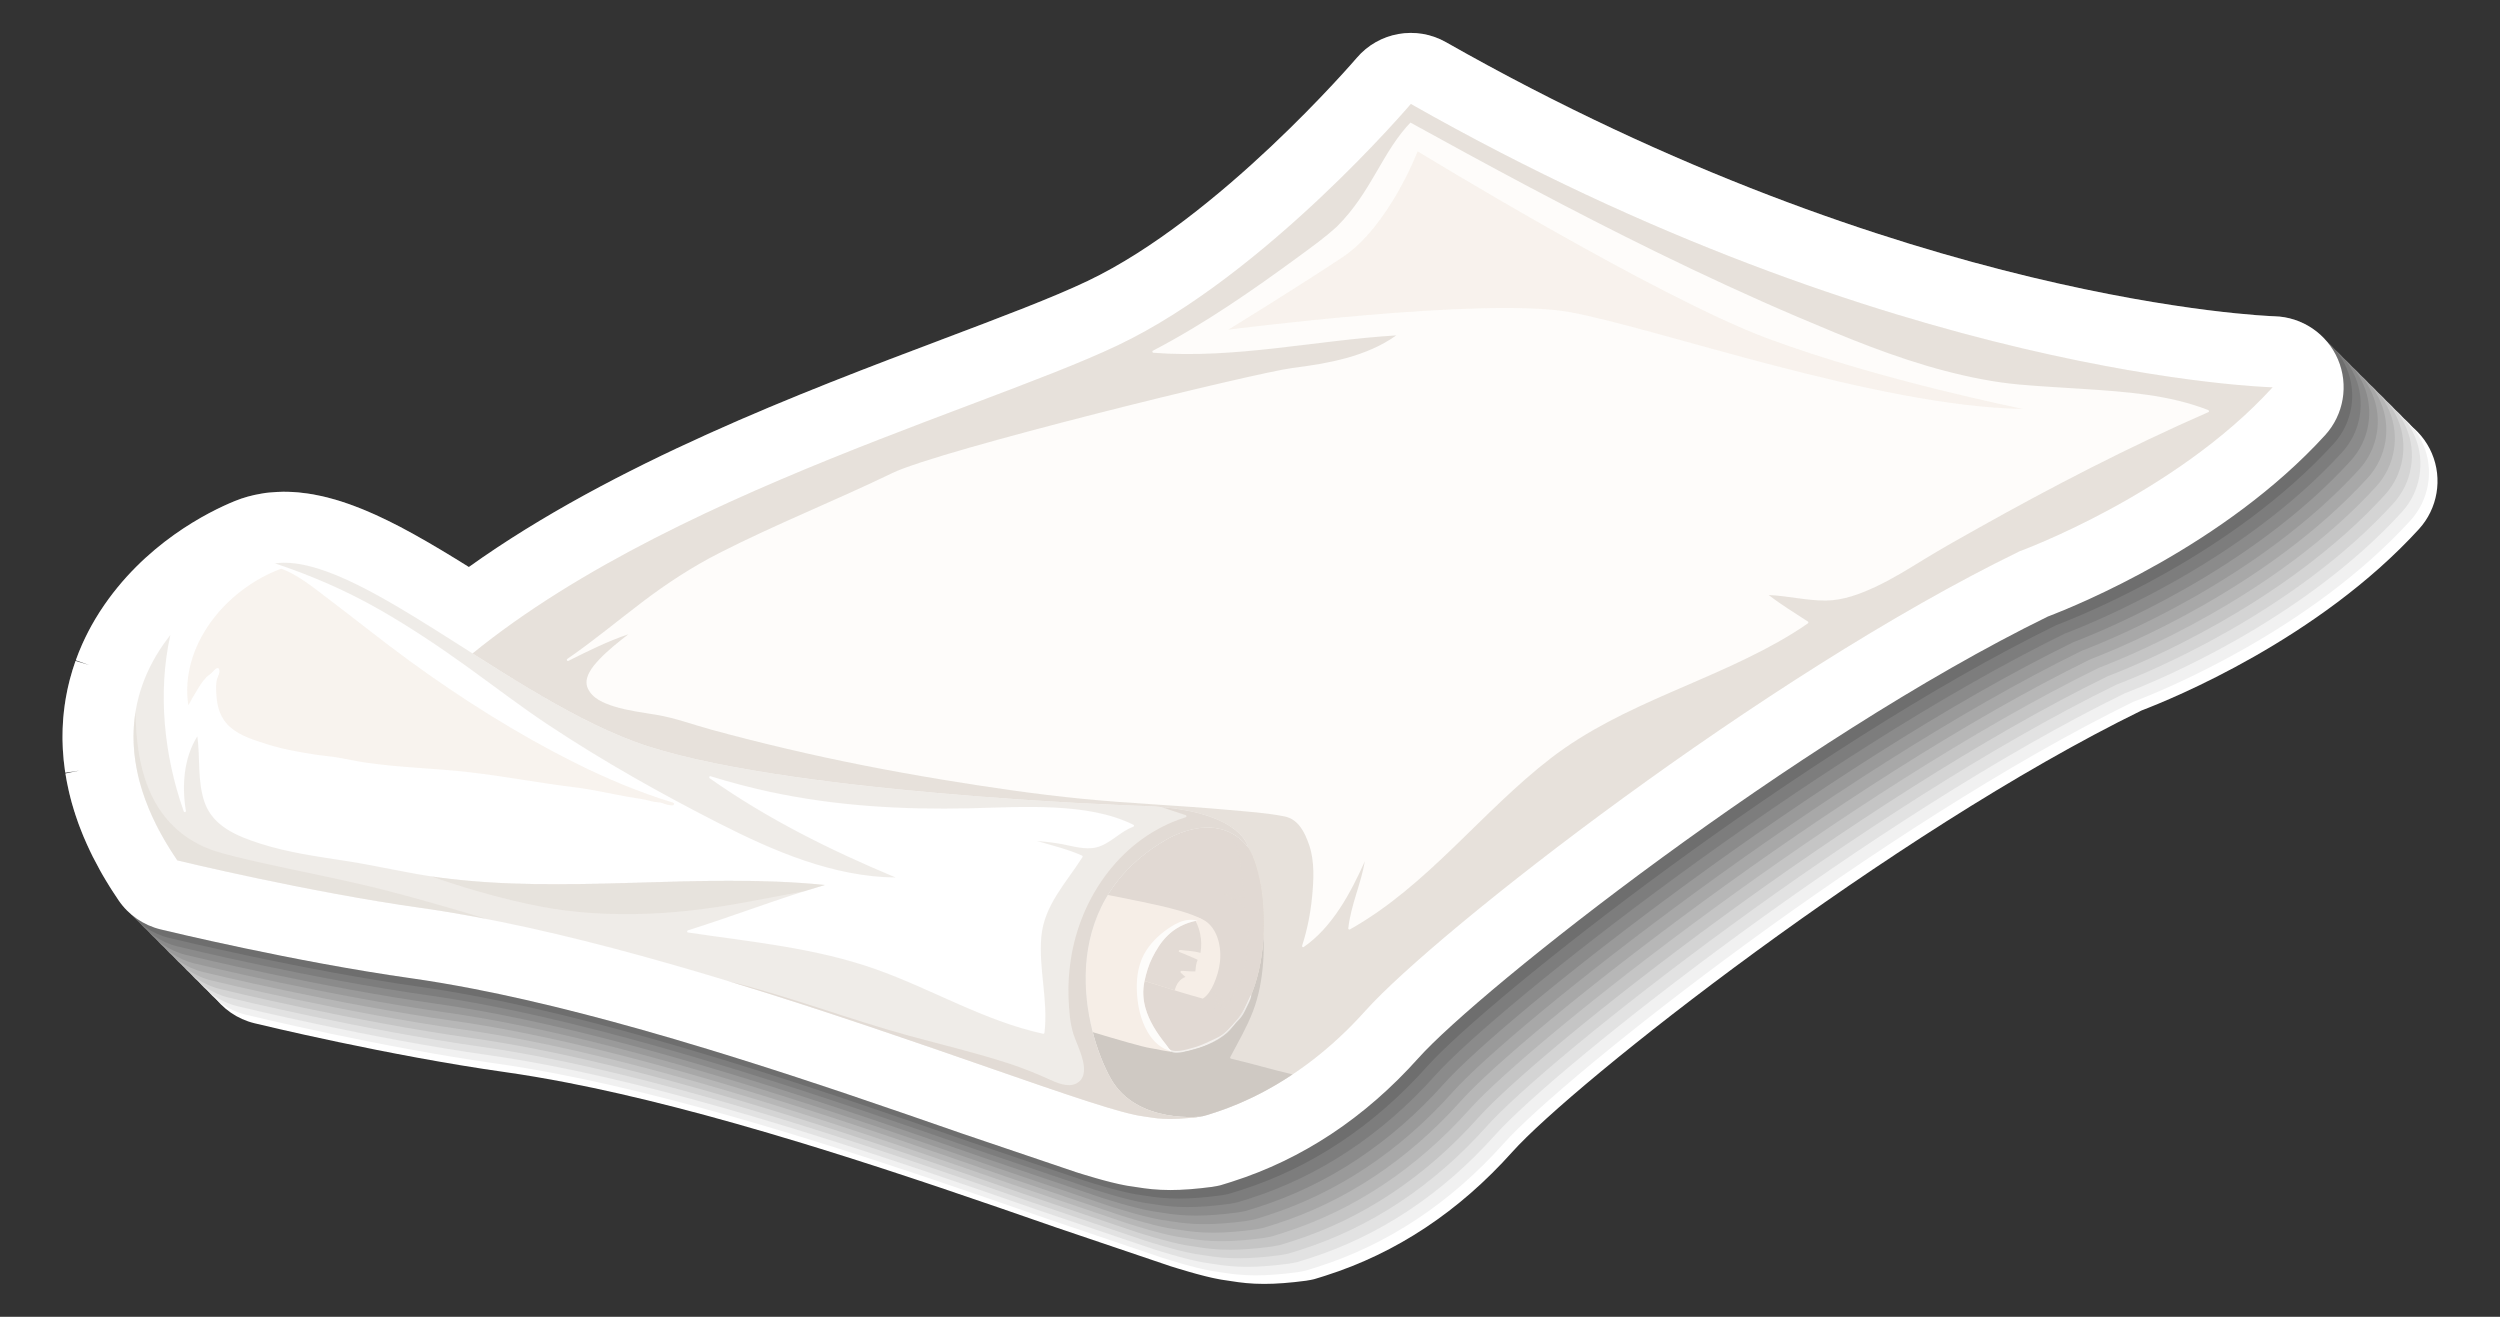 <?xml version="1.0" encoding="utf-8"?>
<!-- Generator: Adobe Illustrator 27.5.0, SVG Export Plug-In . SVG Version: 6.00 Build 0)  -->
<svg version="1.1" id="Layer_1" xmlns="http://www.w3.org/2000/svg" xmlns:xlink="http://www.w3.org/1999/xlink" x="0px" y="0px"
	 viewBox="0 0 417.827 220.082" style="enable-background:new 0 0 417.827 220.082;" xml:space="preserve">
<rect x="0" y="0" width="417.827" height="220.082" fill="#333333" stroke="none"/>
<g>
	<g>
		<path style="fill:#FFFFFF;" d="M395.799,68.545c-0.7-0.019-61.554-2.147-138.45-45.812c-4.95-2.81-11.219-1.702-14.911,2.635
			c-0.227,0.267-22.984,26.81-44.981,37.282c-5.867,2.794-14.373,6.007-24.229,9.73c-23.272,8.791-54.994,20.773-79.178,38.072
			c-2.829-1.769-6.02-3.716-9.211-5.483l-0.186-0.104c-0.542-0.299-1.075-0.583-1.612-0.867l-0.493-0.264
			c-0.497-0.259-0.984-0.505-1.473-0.749l-0.635-0.317c-0.474-0.231-0.939-0.451-1.396-0.662l-0.712-0.329
			c-0.466-0.21-0.925-0.406-1.389-0.603l-0.751-0.314c-0.458-0.186-0.909-0.359-1.39-0.539c-0.268-0.1-0.534-0.198-0.772-0.283
			c-0.467-0.165-0.928-0.318-1.396-0.468c-0.28-0.089-0.559-0.174-0.84-0.257c-0.481-0.141-0.954-0.271-1.407-0.385
			c-0.299-0.076-0.596-0.146-0.903-0.215c-0.493-0.112-0.983-0.212-1.436-0.292c-0.322-0.058-0.641-0.107-0.952-0.153
			c-0.513-0.075-1.021-0.139-1.536-0.186c-0.306-0.028-0.604-0.047-0.986-0.067c-0.54-0.029-1.087-0.047-1.58-0.042
			c-0.323,0.002-0.642,0.016-1.033,0.038c-0.467,0.024-0.932,0.056-1.327,0.1c-0.198,0.017-0.397,0.039-0.567,0.063
			c-0.259,0.034-0.515,0.077-0.685,0.112c-1.591,0.263-3.048,0.67-4.455,1.244c-4.326,1.766-15.179,7.096-22.512,18.423
			l-0.101,0.155c-0.254,0.397-0.502,0.799-0.722,1.172c-0.015,0.023-0.03,0.048-0.044,0.074c-0.753,1.271-1.444,2.604-2.059,3.966
			l-0.065,0.146c-0.174,0.391-0.342,0.786-0.531,1.251l-0.057,0.141c-0.179,0.449-0.352,0.902-0.486,1.28l2.239,0.794l-2.279-0.68
			c-0.352,0.985-0.658,1.983-0.945,3.067l-0.045,0.174c-0.103,0.403-0.2,0.811-0.275,1.15l-0.097,0.44
			c-0.083,0.398-0.161,0.8-0.236,1.22l-0.053,0.3c-0.118,0.697-0.216,1.403-0.297,2.139c-0.037,0.338-0.073,0.675-0.099,1.001
			c-0.012,0.128-0.021,0.256-0.026,0.351c-0.031,0.421-0.057,0.847-0.075,1.314l-0.011,0.364c-0.013,0.409-0.018,0.821-0.017,1.205
			l0.002,0.486c0.007,0.422,0.021,0.848,0.039,1.234c0.004,0.147,0.011,0.296,0.016,0.365c0.03,0.557,0.073,1.118,0.135,1.754
			c0.001,0.004,0.013,0.1,0.014,0.104c0.05,0.484,0.108,0.972,0.179,1.479l0.079,0.526l2.349-0.352l-2.329,0.486
			c0.053,0.335,0.11,0.672,0.183,1.067l0.088,0.471c0.078,0.397,0.163,0.798,0.257,1.218c0.002,0.008,0.02,0.093,0.022,0.101
			l0.085,0.374c0.06,0.252,0.124,0.508,0.187,0.748l0.093,0.357c0.045,0.178,0.09,0.354,0.149,0.564
			c0.115,0.417,0.24,0.837,0.36,1.222l0.104,0.335l0.01-0.003c0.018,0.054,0.037,0.112,0.055,0.167l-0.01,0.004l0.135,0.407
			c0.123,0.37,0.25,0.74,0.385,1.116l0.068,0.192c0.054,0.153,0.112,0.308,0.185,0.496c0.142,0.381,0.292,0.763,0.476,1.215
			l0.235,0.575c0.167,0.396,0.341,0.794,0.542,1.241l0.483,1.042c0.155,0.326,0.311,0.651,0.491,1.012l1.226,2.305
			c0.118,0.212,0.234,0.422,0.421,0.747l0.198,0.335c0.003,0.005,0.006,0.01,0.009,0.014l0.311,0.526
			c0.188,0.316,0.384,0.633,0.602,0.983l0.456,0.726c0.353,0.55,0.718,1.102,1.098,1.661c1.66,2.428,4.146,4.146,7.002,4.839
			c0.905,0.221,22.382,5.417,41.893,8.168c1.552,0.219,3.164,0.47,4.927,0.768l0.338,0.058c1.684,0.287,3.384,0.596,5.189,0.946
			c11.247,2.189,24.043,5.484,39.118,10.076c0.949,0.288,1.895,0.58,2.828,0.868l0.315,0.097c2.907,0.902,5.787,1.815,8.667,2.746
			l2.909,0.946c0.012,0.004,0.023,0.007,0.031,0.01c1.918,0.628,3.816,1.256,5.702,1.886l2.836,0.951
			c6.874,2.316,13.399,4.584,19.158,6.587l19.194,6.501c0.479,0.15,0.942,0.293,1.396,0.431l1.763,0.521
			c0.338,0.097,0.661,0.189,0.918,0.259l0.385,0.105c0.425,0.115,0.832,0.222,1.301,0.34l0.105,0.025
			c0.355,0.088,0.693,0.168,1.004,0.238l0.387,0.084c0.297,0.063,0.577,0.119,0.928,0.185l0.289,0.054
			c0.469,0.082,0.915,0.148,1.313,0.196c0.094,0.012,0.19,0.027,0.289,0.044l0.129,0.02c1.474,0.235,3.15,0.453,5.43,0.453
			c2.04,0,4.34-0.174,7.031-0.532c0.096-0.013,0.188-0.031,0.227-0.042c0.347-0.052,0.689-0.115,1.037-0.199l0.176-0.048
			c0.321-0.083,0.635-0.178,0.99-0.302c0.177-0.053,0.352-0.108,0.518-0.162l0.343-0.11c11.773-3.753,22.254-10.701,31.155-20.65
			c10.262-11.468,63.302-53.302,105.201-73.802c5.029-1.917,29.543-11.912,46.34-30.308c3.128-3.428,3.973-8.399,2.152-12.667
			S400.439,68.659,395.799,68.545z"/>
		<path style="fill:#F1F1F1;" d="M394.372,67.12c-0.7-0.02-61.554-2.147-138.45-45.812c-4.95-2.81-11.219-1.702-14.911,2.635
			c-0.227,0.267-22.984,26.81-44.981,37.282c-5.866,2.793-14.372,6.007-24.229,9.729c-23.273,8.791-54.994,20.773-79.178,38.073
			c-2.829-1.769-6.019-3.716-9.211-5.483l-0.186-0.104c-0.542-0.299-1.075-0.583-1.612-0.869l-0.493-0.262
			c-0.497-0.26-0.985-0.505-1.473-0.749l-0.635-0.317c-0.475-0.232-0.938-0.451-1.396-0.662l-0.712-0.33
			c-0.466-0.209-0.925-0.407-1.389-0.603l-0.751-0.314c-0.458-0.185-0.909-0.359-1.39-0.539c-0.267-0.099-0.534-0.198-0.773-0.283
			c-0.466-0.166-0.927-0.318-1.396-0.468c-0.28-0.089-0.559-0.174-0.84-0.257c-0.48-0.142-0.954-0.271-1.407-0.385
			c-0.299-0.076-0.596-0.146-0.903-0.215c-0.493-0.112-0.984-0.212-1.436-0.292c-0.322-0.058-0.641-0.106-0.952-0.152
			c-0.513-0.075-1.021-0.139-1.536-0.186c-0.306-0.028-0.604-0.047-0.986-0.067c-0.54-0.028-1.087-0.047-1.58-0.042
			c-0.323,0.003-0.642,0.017-1.033,0.039c-0.467,0.025-0.931,0.061-1.328,0.099c-0.196,0.019-0.396,0.039-0.566,0.062
			c-0.259,0.034-0.515,0.078-0.684,0.113c-1.591,0.262-3.048,0.669-4.455,1.244c-4.326,1.765-15.179,7.096-22.512,18.422
			l-0.101,0.155c-0.255,0.397-0.502,0.8-0.722,1.172c-0.016,0.023-0.03,0.049-0.044,0.073c-0.753,1.272-1.444,2.604-2.059,3.966
			l-0.066,0.146c-0.173,0.392-0.341,0.786-0.53,1.251l-0.057,0.142c-0.179,0.449-0.351,0.901-0.486,1.28l2.239,0.794l-2.28-0.68
			c-0.351,0.985-0.657,1.983-0.945,3.068l-0.044,0.174c-0.103,0.403-0.2,0.81-0.275,1.149l-0.097,0.441
			c-0.084,0.397-0.161,0.799-0.236,1.22l-0.053,0.3c-0.118,0.697-0.216,1.403-0.297,2.139c-0.037,0.337-0.071,0.674-0.099,1.001
			c-0.011,0.128-0.02,0.256-0.026,0.35c-0.027,0.421-0.057,0.847-0.075,1.315l-0.011,0.363c-0.013,0.41-0.018,0.821-0.017,1.206
			l0.002,0.486c0.007,0.423,0.024,0.849,0.039,1.234c0.006,0.148,0.012,0.297,0.016,0.366c0.034,0.556,0.073,1.118,0.135,1.753
			c0.001,0.005,0.013,0.101,0.014,0.105c0.05,0.484,0.108,0.972,0.179,1.479l0.079,0.526l2.349-0.352l-2.329,0.485
			c0.053,0.336,0.11,0.672,0.183,1.067l0.088,0.471c0.078,0.398,0.159,0.8,0.257,1.219c0.002,0.008,0.021,0.093,0.022,0.101
			l0.085,0.373c0.06,0.253,0.124,0.509,0.187,0.748l0.092,0.357c0.046,0.177,0.092,0.355,0.149,0.565
			c0.117,0.416,0.241,0.836,0.361,1.221l0.104,0.335l0.01-0.003c0.018,0.054,0.037,0.113,0.055,0.169l-0.011,0.003l0.136,0.407
			c0.123,0.37,0.25,0.74,0.384,1.116l0.069,0.192c0.054,0.154,0.113,0.309,0.185,0.496c0.145,0.38,0.292,0.763,0.476,1.215
			l0.235,0.575c0.167,0.396,0.341,0.794,0.542,1.241l0.483,1.042c0.155,0.326,0.311,0.651,0.491,1.011l1.226,2.306
			c0.117,0.212,0.234,0.423,0.421,0.747l0.198,0.335c0.003,0.004,0.006,0.01,0.009,0.014l0.311,0.526
			c0.188,0.316,0.384,0.632,0.602,0.983l0.456,0.725c0.353,0.55,0.717,1.103,1.098,1.661c1.66,2.428,4.146,4.146,7.002,4.84
			c0.905,0.22,22.381,5.417,41.893,8.168c1.552,0.219,3.164,0.47,4.927,0.767l0.338,0.058c1.683,0.287,3.384,0.597,5.189,0.946
			c11.247,2.189,24.043,5.484,39.118,10.075c0.949,0.289,1.895,0.581,2.828,0.869l0.315,0.097c2.907,0.901,5.787,1.815,8.667,2.746
			l2.909,0.945c0.012,0.004,0.023,0.008,0.031,0.011c1.917,0.633,3.815,1.255,5.702,1.885l2.836,0.951
			c6.874,2.316,13.4,4.585,19.158,6.587l19.194,6.501c0.479,0.15,0.942,0.293,1.396,0.431l1.763,0.521
			c0.338,0.098,0.661,0.188,0.918,0.259l0.385,0.106c0.425,0.115,0.832,0.222,1.3,0.34l0.106,0.024
			c0.355,0.088,0.693,0.168,1.004,0.237l0.387,0.084c0.297,0.063,0.577,0.12,0.928,0.185l0.289,0.053
			c0.469,0.083,0.915,0.149,1.313,0.197c0.095,0.011,0.19,0.027,0.29,0.044l0.129,0.021c1.474,0.235,3.15,0.453,5.43,0.453
			c2.04,0,4.339-0.174,7.031-0.532c0.096-0.013,0.188-0.031,0.227-0.041c0.346-0.052,0.689-0.115,1.037-0.199l0.176-0.048
			c0.32-0.083,0.635-0.178,0.99-0.303c0.177-0.053,0.352-0.107,0.517-0.161l0.344-0.11c11.772-3.753,22.254-10.701,31.155-20.651
			c10.262-11.468,63.302-53.301,105.201-73.801c5.029-1.919,29.543-11.913,46.34-30.309c3.128-3.427,3.974-8.399,2.152-12.666
			C403.188,70.063,399.012,67.232,394.372,67.12z"/>
		<path style="fill:#E2E2E2;" d="M392.946,65.694c-0.7-0.02-61.554-2.148-138.451-45.812c-4.949-2.81-11.218-1.702-14.91,2.634
			c-0.227,0.267-22.984,26.809-44.981,37.283c-5.867,2.793-14.372,6.006-24.229,9.729c-23.273,8.791-54.994,20.773-79.179,38.073
			c-2.828-1.769-6.019-3.716-9.21-5.484l-0.186-0.104c-0.542-0.298-1.075-0.583-1.612-0.868l-0.493-0.263
			c-0.497-0.26-0.985-0.505-1.473-0.749l-0.635-0.317c-0.475-0.232-0.939-0.45-1.396-0.661l-0.713-0.329
			c-0.466-0.21-0.924-0.407-1.388-0.603l-0.751-0.314c-0.459-0.185-0.909-0.359-1.39-0.539c-0.268-0.1-0.535-0.198-0.773-0.282
			c-0.467-0.166-0.927-0.319-1.396-0.468c-0.279-0.089-0.558-0.174-0.839-0.257c-0.48-0.142-0.954-0.271-1.407-0.386
			c-0.299-0.075-0.596-0.146-0.903-0.214c-0.493-0.112-0.984-0.212-1.436-0.292c-0.322-0.057-0.641-0.106-0.952-0.152
			c-0.513-0.075-1.021-0.139-1.536-0.186c-0.306-0.028-0.603-0.046-0.986-0.067c-0.54-0.028-1.087-0.047-1.58-0.042
			c-0.323,0.003-0.642,0.017-1.033,0.038c-0.467,0.026-0.931,0.061-1.328,0.1c-0.197,0.02-0.396,0.039-0.566,0.063
			c-0.259,0.034-0.515,0.078-0.685,0.112c-1.592,0.263-3.048,0.67-4.455,1.245c-4.326,1.765-15.179,7.096-22.512,18.422
			l-0.101,0.154c-0.255,0.397-0.502,0.8-0.723,1.173c-0.015,0.023-0.029,0.048-0.043,0.073c-0.754,1.272-1.444,2.604-2.059,3.966
			l-0.066,0.146c-0.173,0.392-0.341,0.787-0.53,1.25l-0.057,0.142c-0.179,0.449-0.352,0.902-0.486,1.28l2.238,0.794l-2.279-0.681
			c-0.351,0.984-0.657,1.983-0.945,3.067l-0.044,0.175c-0.103,0.402-0.2,0.81-0.275,1.15l-0.097,0.441
			c-0.084,0.397-0.162,0.799-0.236,1.219l-0.054,0.301c-0.117,0.697-0.215,1.403-0.297,2.139c-0.037,0.337-0.071,0.675-0.098,1.002
			c-0.011,0.127-0.019,0.256-0.026,0.35c-0.027,0.421-0.057,0.847-0.075,1.315l-0.011,0.363c-0.014,0.41-0.018,0.822-0.017,1.205
			l0.001,0.485c0.008,0.423,0.024,0.849,0.039,1.234c0.006,0.148,0.013,0.297,0.017,0.365c0.034,0.557,0.073,1.119,0.135,1.753
			c0.001,0.004,0.013,0.1,0.014,0.105c0.05,0.484,0.108,0.972,0.179,1.479l0.079,0.527l2.349-0.352l-2.329,0.485
			c0.053,0.335,0.11,0.672,0.183,1.067l0.088,0.471c0.078,0.396,0.158,0.8,0.257,1.218c0.002,0.008,0.021,0.093,0.022,0.101
			l0.084,0.373c0.061,0.253,0.125,0.508,0.187,0.748l0.093,0.357c0.046,0.177,0.091,0.355,0.149,0.565
			c0.117,0.416,0.24,0.837,0.361,1.221l0.103,0.335l0.01-0.003c0.018,0.054,0.037,0.113,0.055,0.168l-0.011,0.003l0.136,0.408
			c0.122,0.37,0.25,0.74,0.384,1.116l0.069,0.192c0.054,0.154,0.113,0.309,0.184,0.497c0.145,0.38,0.292,0.762,0.476,1.215
			l0.234,0.575c0.167,0.395,0.342,0.793,0.543,1.241l0.483,1.042c0.155,0.325,0.309,0.651,0.491,1.011l1.226,2.306
			c0.117,0.212,0.234,0.422,0.421,0.747l0.198,0.334c0.003,0.004,0.006,0.01,0.009,0.015l0.31,0.526
			c0.189,0.315,0.383,0.632,0.602,0.983l0.456,0.725c0.354,0.55,0.717,1.102,1.098,1.661c1.659,2.427,4.146,4.146,7.002,4.839
			c0.905,0.22,22.381,5.417,41.893,8.168c1.552,0.219,3.164,0.471,4.927,0.768l0.338,0.058c1.683,0.286,3.384,0.596,5.189,0.946
			c11.247,2.189,24.042,5.484,39.118,10.075c0.949,0.289,1.896,0.58,2.828,0.868l0.315,0.097c2.907,0.902,5.787,1.816,8.667,2.746
			l2.909,0.946c0.012,0.004,0.022,0.008,0.031,0.011c1.916,0.633,3.815,1.255,5.702,1.884l2.836,0.952
			c6.873,2.316,13.399,4.584,19.157,6.586l19.195,6.502c0.479,0.15,0.942,0.292,1.396,0.431l1.763,0.52
			c0.337,0.097,0.661,0.188,0.918,0.259l0.384,0.106c0.425,0.116,0.833,0.222,1.301,0.34l0.106,0.024
			c0.355,0.088,0.693,0.168,1.004,0.238l0.387,0.085c0.297,0.063,0.577,0.12,0.928,0.185l0.289,0.053
			c0.469,0.083,0.915,0.149,1.313,0.197c0.095,0.011,0.19,0.027,0.29,0.044l0.129,0.021c1.473,0.235,3.15,0.453,5.43,0.453
			c2.04,0,4.339-0.174,7.031-0.532c0.096-0.013,0.188-0.03,0.227-0.042c0.346-0.052,0.689-0.116,1.037-0.199l0.176-0.048
			c0.32-0.084,0.634-0.178,0.99-0.304c0.177-0.052,0.352-0.107,0.517-0.16l0.344-0.11c11.771-3.754,22.254-10.702,31.155-20.651
			c10.262-11.468,63.302-53.301,105.201-73.802c5.029-1.918,29.543-11.913,46.339-30.309c3.129-3.427,3.974-8.4,2.152-12.667
			C401.76,68.637,397.586,65.806,392.946,65.694z"/>
		<path style="fill:#D4D4D4;" d="M391.52,64.268c-0.7-0.02-61.553-2.148-138.45-45.812c-4.949-2.809-11.218-1.701-14.91,2.635
			c-0.228,0.266-22.984,26.81-44.981,37.282c-5.867,2.794-14.372,6.007-24.229,9.729c-23.273,8.791-54.994,20.774-79.179,38.072
			c-2.828-1.768-6.019-3.715-9.21-5.483l-0.186-0.104c-0.542-0.298-1.075-0.582-1.613-0.868l-0.492-0.263
			c-0.497-0.259-0.985-0.505-1.474-0.749l-0.634-0.317c-0.475-0.232-0.939-0.451-1.396-0.662l-0.713-0.329
			c-0.466-0.21-0.924-0.407-1.388-0.603l-0.751-0.314c-0.459-0.186-0.909-0.359-1.391-0.539c-0.267-0.1-0.534-0.198-0.773-0.283
			c-0.467-0.166-0.927-0.319-1.396-0.468c-0.28-0.089-0.559-0.174-0.839-0.257c-0.481-0.141-0.954-0.271-1.408-0.385
			c-0.298-0.076-0.595-0.146-0.902-0.215c-0.493-0.112-0.984-0.212-1.436-0.292c-0.321-0.058-0.64-0.106-0.951-0.152
			c-0.514-0.075-1.021-0.139-1.536-0.186c-0.306-0.027-0.604-0.046-0.986-0.066c-0.54-0.029-1.088-0.047-1.58-0.042
			c-0.324,0.002-0.642,0.017-1.033,0.038c-0.467,0.025-0.932,0.061-1.328,0.1c-0.197,0.02-0.397,0.039-0.566,0.062
			c-0.259,0.035-0.516,0.078-0.685,0.113c-1.592,0.263-3.048,0.669-4.455,1.244c-4.326,1.766-15.179,7.096-22.512,18.422
			l-0.102,0.155c-0.254,0.398-0.502,0.8-0.722,1.172c-0.015,0.023-0.029,0.048-0.043,0.074c-0.754,1.271-1.444,2.604-2.059,3.966
			l-0.066,0.146c-0.173,0.391-0.341,0.786-0.53,1.25l-0.057,0.142c-0.18,0.449-0.352,0.902-0.486,1.28l2.238,0.794l-2.279-0.681
			c-0.351,0.985-0.657,1.983-0.945,3.068l-0.044,0.174c-0.103,0.403-0.201,0.811-0.276,1.15l-0.096,0.442
			c-0.084,0.396-0.162,0.799-0.237,1.219l-0.053,0.301c-0.117,0.696-0.215,1.403-0.297,2.139c-0.037,0.337-0.071,0.675-0.099,1.001
			c-0.011,0.128-0.019,0.257-0.025,0.35c-0.029,0.421-0.057,0.847-0.075,1.314l-0.011,0.363c-0.014,0.41-0.017,0.822-0.017,1.206
			l0.002,0.485c0.008,0.423,0.023,0.848,0.039,1.234c0.006,0.147,0.012,0.297,0.016,0.365c0.035,0.557,0.073,1.118,0.136,1.753
			c0.001,0.004,0.012,0.1,0.013,0.105c0.051,0.484,0.109,0.972,0.18,1.479l0.078,0.526l2.35-0.352l-2.33,0.486
			c0.054,0.335,0.111,0.672,0.184,1.067l0.088,0.471c0.078,0.397,0.157,0.8,0.257,1.218c0.002,0.008,0.021,0.093,0.022,0.1
			l0.084,0.374c0.061,0.253,0.125,0.508,0.187,0.748l0.093,0.357c0.046,0.177,0.09,0.355,0.149,0.564
			c0.117,0.416,0.24,0.837,0.361,1.221l0.104,0.335l0.01-0.002c0.018,0.054,0.037,0.112,0.055,0.168l-0.011,0.003l0.136,0.407
			c0.122,0.37,0.249,0.74,0.384,1.116l0.068,0.192c0.055,0.154,0.113,0.308,0.185,0.496c0.145,0.38,0.292,0.763,0.476,1.215
			l0.234,0.575c0.167,0.396,0.342,0.794,0.543,1.241l0.483,1.042c0.155,0.325,0.309,0.651,0.49,1.011l1.226,2.306
			c0.118,0.212,0.235,0.422,0.422,0.747l0.198,0.335c0.003,0.004,0.006,0.01,0.009,0.014l0.31,0.527
			c0.189,0.315,0.383,0.632,0.601,0.983l0.457,0.725c0.354,0.55,0.717,1.102,1.098,1.661c1.659,2.427,4.146,4.146,7.001,4.839
			c0.906,0.22,22.382,5.417,41.894,8.168c1.552,0.219,3.164,0.47,4.927,0.767l0.338,0.058c1.683,0.287,3.383,0.596,5.189,0.946
			c11.247,2.188,24.042,5.484,39.118,10.075c0.949,0.289,1.896,0.581,2.827,0.869l0.315,0.097c2.908,0.902,5.788,1.815,8.667,2.746
			l2.91,0.946c0.012,0.004,0.023,0.008,0.031,0.011c1.916,0.632,3.815,1.255,5.702,1.884l2.836,0.952
			c6.873,2.316,13.399,4.584,19.157,6.586l19.195,6.501c0.479,0.15,0.942,0.293,1.395,0.431l1.763,0.521
			c0.338,0.097,0.662,0.188,0.919,0.259l0.384,0.106c0.425,0.115,0.832,0.222,1.301,0.34l0.105,0.024
			c0.355,0.088,0.694,0.168,1.004,0.237l0.388,0.085c0.297,0.063,0.576,0.119,0.928,0.185l0.289,0.054
			c0.469,0.082,0.915,0.149,1.313,0.196c0.095,0.012,0.19,0.027,0.29,0.044l0.129,0.02c1.473,0.235,3.15,0.454,5.43,0.454
			c2.04,0,4.339-0.174,7.031-0.532c0.096-0.013,0.188-0.031,0.227-0.042c0.346-0.052,0.689-0.115,1.037-0.199l0.175-0.048
			c0.321-0.083,0.635-0.178,0.991-0.303c0.177-0.053,0.352-0.107,0.517-0.161l0.344-0.11c11.771-3.753,22.253-10.701,31.155-20.651
			c10.262-11.467,63.302-53.301,105.201-73.802c5.029-1.918,29.543-11.913,46.339-30.309c3.129-3.427,3.974-8.4,2.152-12.667
			C400.334,67.21,396.16,64.38,391.52,64.268z"/>
		<path style="fill:#C5C5C5;" d="M390.094,62.841c-0.7-0.02-61.553-2.148-138.45-45.812c-4.949-2.809-11.218-1.702-14.91,2.635
			c-0.228,0.266-22.985,26.81-44.981,37.282c-5.867,2.794-14.372,6.007-24.229,9.729c-23.273,8.791-54.994,20.774-79.179,38.072
			c-2.829-1.768-6.02-3.716-9.211-5.482l-0.186-0.104c-0.541-0.298-1.075-0.582-1.612-0.868l-0.492-0.263
			c-0.497-0.259-0.985-0.504-1.474-0.748l-0.634-0.317c-0.475-0.232-0.939-0.451-1.396-0.663l-0.713-0.33
			c-0.466-0.209-0.924-0.406-1.388-0.602l-0.752-0.315c-0.458-0.186-0.909-0.359-1.39-0.54c-0.267-0.099-0.534-0.198-0.772-0.282
			c-0.467-0.165-0.927-0.319-1.396-0.469c-0.28-0.088-0.559-0.173-0.84-0.257c-0.48-0.141-0.953-0.271-1.407-0.386
			c-0.299-0.075-0.596-0.145-0.902-0.215c-0.493-0.111-0.984-0.212-1.437-0.291c-0.321-0.058-0.64-0.106-0.951-0.153
			c-0.514-0.074-1.021-0.138-1.537-0.186c-0.305-0.027-0.603-0.046-0.985-0.066c-0.54-0.029-1.088-0.047-1.58-0.042
			c-0.324,0.003-0.643,0.018-1.034,0.039c-0.466,0.025-0.931,0.06-1.327,0.099c-0.197,0.02-0.397,0.04-0.566,0.063
			c-0.259,0.035-0.516,0.077-0.686,0.112c-1.591,0.263-3.047,0.67-4.454,1.244c-4.326,1.766-15.179,7.097-22.512,18.423
			l-0.101,0.155c-0.254,0.396-0.502,0.8-0.722,1.172c-0.015,0.023-0.029,0.048-0.044,0.074c-0.753,1.271-1.444,2.603-2.059,3.965
			l-0.065,0.146c-0.174,0.392-0.342,0.786-0.53,1.251l-0.057,0.142c-0.18,0.448-0.352,0.902-0.486,1.279l2.238,0.794l-2.279-0.68
			c-0.351,0.985-0.658,1.983-0.945,3.068l-0.045,0.173c-0.101,0.404-0.2,0.811-0.275,1.15l-0.097,0.441
			c-0.083,0.397-0.161,0.799-0.236,1.22l-0.053,0.301c-0.118,0.696-0.215,1.402-0.297,2.138c-0.037,0.337-0.071,0.675-0.099,1.001
			c-0.011,0.128-0.02,0.256-0.025,0.35c-0.029,0.422-0.057,0.848-0.075,1.315l-0.012,0.363c-0.013,0.409-0.018,0.821-0.017,1.205
			l0.002,0.486c0.008,0.423,0.024,0.848,0.039,1.234c0.006,0.148,0.012,0.297,0.016,0.366c0.033,0.556,0.073,1.118,0.136,1.753
			c0.001,0.005,0.012,0.101,0.013,0.105c0.051,0.484,0.108,0.971,0.18,1.478l0.078,0.526l2.35-0.352l-2.33,0.486
			c0.053,0.335,0.11,0.672,0.183,1.067l0.089,0.471c0.078,0.397,0.157,0.799,0.257,1.218c0.002,0.007,0.021,0.093,0.022,0.1
			l0.084,0.374c0.06,0.253,0.124,0.508,0.186,0.748l0.093,0.357c0.046,0.178,0.09,0.355,0.149,0.564
			c0.117,0.417,0.24,0.837,0.361,1.222l0.104,0.334l0.009-0.002c0.018,0.054,0.037,0.113,0.055,0.168l-0.01,0.003l0.136,0.407
			c0.122,0.371,0.249,0.741,0.384,1.116l0.068,0.192c0.054,0.154,0.113,0.308,0.185,0.495c0.146,0.381,0.293,0.764,0.476,1.216
			l0.234,0.575c0.167,0.395,0.342,0.793,0.543,1.241l0.483,1.042c0.154,0.326,0.31,0.651,0.49,1.011l1.226,2.306
			c0.118,0.213,0.235,0.423,0.422,0.747l0.198,0.335c0.003,0.004,0.006,0.009,0.008,0.014l0.312,0.526
			c0.188,0.316,0.383,0.632,0.601,0.983l0.457,0.725c0.354,0.551,0.717,1.103,1.098,1.661c1.659,2.428,4.145,4.146,7.001,4.84
			c0.905,0.22,22.382,5.417,41.893,8.168c1.553,0.219,3.165,0.469,4.928,0.767l0.338,0.057c1.683,0.287,3.383,0.596,5.189,0.946
			c11.247,2.189,24.042,5.484,39.118,10.075c0.949,0.289,1.895,0.58,2.827,0.869l0.315,0.097c2.908,0.902,5.787,1.815,8.667,2.745
			l2.909,0.946c0.013,0.004,0.023,0.008,0.032,0.011c1.915,0.633,3.815,1.256,5.701,1.885l2.837,0.951
			c6.873,2.315,13.398,4.585,19.157,6.587l19.195,6.501c0.479,0.15,0.942,0.292,1.395,0.431l1.763,0.521
			c0.338,0.098,0.662,0.188,0.919,0.259l0.384,0.107c0.425,0.115,0.832,0.222,1.301,0.339l0.105,0.025
			c0.356,0.088,0.694,0.168,1.004,0.237l0.387,0.085c0.297,0.063,0.577,0.118,0.928,0.185l0.29,0.053
			c0.469,0.083,0.914,0.149,1.313,0.197c0.095,0.011,0.19,0.027,0.289,0.044l0.129,0.021c1.474,0.235,3.151,0.453,5.431,0.453
			c2.04,0,4.339-0.174,7.031-0.532c0.096-0.013,0.188-0.03,0.227-0.042c0.346-0.052,0.688-0.115,1.037-0.198l0.175-0.048
			c0.321-0.083,0.635-0.177,0.991-0.302c0.176-0.053,0.352-0.107,0.517-0.162l0.344-0.11c11.771-3.752,22.253-10.701,31.154-20.65
			c10.262-11.468,63.303-53.301,105.202-73.802c5.029-1.918,29.542-11.913,46.339-30.308c3.129-3.427,3.974-8.4,2.152-12.668
			C398.908,65.785,394.733,62.955,390.094,62.841z"/>
		<path style="fill:#B7B7B7;" d="M388.667,61.416c-0.7-0.02-61.553-2.148-138.45-45.812c-4.949-2.81-11.218-1.702-14.91,2.634
			c-0.227,0.267-22.985,26.809-44.981,37.282c-5.867,2.794-14.373,6.007-24.229,9.729c-23.273,8.791-54.994,20.774-79.178,38.072
			c-2.83-1.769-6.02-3.716-9.212-5.483l-0.185-0.104c-0.541-0.299-1.075-0.583-1.612-0.868l-0.492-0.263
			c-0.497-0.259-0.985-0.505-1.474-0.749l-0.635-0.317c-0.474-0.232-0.938-0.45-1.395-0.662l-0.713-0.329
			c-0.466-0.21-0.924-0.407-1.388-0.603l-0.752-0.314c-0.458-0.185-0.909-0.359-1.39-0.54c-0.267-0.099-0.534-0.198-0.772-0.282
			c-0.467-0.166-0.927-0.319-1.396-0.469c-0.28-0.089-0.559-0.174-0.84-0.257c-0.48-0.142-0.953-0.271-1.407-0.386
			c-0.299-0.075-0.596-0.146-0.902-0.215c-0.494-0.111-0.984-0.212-1.437-0.292c-0.321-0.058-0.64-0.106-0.951-0.152
			c-0.514-0.074-1.021-0.138-1.537-0.186c-0.305-0.027-0.603-0.046-0.985-0.066c-0.54-0.029-1.088-0.048-1.58-0.042
			c-0.324,0.003-0.642,0.017-1.034,0.039c-0.466,0.025-0.931,0.06-1.327,0.099c-0.197,0.02-0.397,0.04-0.567,0.063
			c-0.259,0.034-0.515,0.077-0.685,0.112c-1.591,0.263-3.047,0.669-4.455,1.244c-4.325,1.766-15.178,7.097-22.511,18.423
			l-0.102,0.154c-0.254,0.397-0.502,0.8-0.722,1.173c-0.015,0.023-0.029,0.048-0.044,0.073c-0.753,1.271-1.444,2.604-2.059,3.966
			l-0.065,0.146c-0.174,0.392-0.342,0.787-0.531,1.251l-0.056,0.142c-0.18,0.449-0.352,0.902-0.486,1.28l2.238,0.794l-2.279-0.68
			c-0.351,0.984-0.658,1.983-0.945,3.067l-0.045,0.174c-0.102,0.403-0.2,0.811-0.275,1.15l-0.097,0.441
			c-0.083,0.397-0.161,0.799-0.236,1.219l-0.053,0.301c-0.118,0.697-0.215,1.403-0.296,2.139c-0.038,0.337-0.071,0.675-0.1,1.001
			c-0.01,0.128-0.02,0.256-0.025,0.351c-0.028,0.422-0.057,0.847-0.075,1.315l-0.012,0.363c-0.013,0.41-0.018,0.822-0.017,1.206
			l0.002,0.485c0.008,0.423,0.024,0.849,0.039,1.234c0.007,0.148,0.012,0.297,0.016,0.365c0.034,0.557,0.073,1.119,0.136,1.754
			c0.001,0.004,0.012,0.1,0.013,0.105c0.05,0.484,0.108,0.971,0.179,1.478l0.079,0.527l2.35-0.352l-2.33,0.486
			c0.053,0.335,0.11,0.672,0.183,1.067l0.089,0.471c0.077,0.396,0.158,0.799,0.257,1.219c0.002,0.007,0.021,0.093,0.022,0.1
			l0.084,0.373c0.062,0.253,0.124,0.508,0.187,0.748l0.093,0.357c0.046,0.177,0.091,0.355,0.149,0.564
			c0.117,0.417,0.24,0.837,0.36,1.222l0.104,0.334l0.009-0.002c0.018,0.054,0.037,0.112,0.055,0.167l-0.01,0.004l0.136,0.407
			c0.122,0.37,0.249,0.74,0.384,1.116l0.068,0.192c0.054,0.154,0.113,0.309,0.185,0.496c0.145,0.38,0.293,0.763,0.477,1.215
			l0.234,0.575c0.167,0.396,0.342,0.793,0.543,1.241l0.483,1.042c0.154,0.326,0.31,0.651,0.49,1.011l1.226,2.306
			c0.118,0.212,0.235,0.422,0.422,0.747l0.198,0.334c0.003,0.005,0.005,0.01,0.008,0.015l0.312,0.525
			c0.188,0.316,0.383,0.633,0.601,0.983l0.457,0.726c0.354,0.55,0.717,1.103,1.097,1.661c1.66,2.428,4.146,4.145,7.002,4.839
			c0.905,0.22,22.382,5.417,41.892,8.168c1.553,0.22,3.165,0.47,4.928,0.768l0.338,0.058c1.683,0.286,3.383,0.596,5.189,0.946
			c11.247,2.188,24.042,5.484,39.118,10.075c0.948,0.289,1.894,0.58,2.827,0.868l0.316,0.097c2.907,0.902,5.787,1.816,8.667,2.746
			l2.909,0.946c0.013,0.004,0.023,0.008,0.032,0.011c1.916,0.632,3.815,1.255,5.701,1.884l2.836,0.952
			c6.874,2.315,13.399,4.584,19.158,6.586l19.194,6.501c0.479,0.15,0.944,0.293,1.396,0.43l1.763,0.521
			c0.338,0.097,0.662,0.188,0.919,0.259l0.384,0.106c0.425,0.115,0.832,0.222,1.301,0.339l0.105,0.025
			c0.355,0.087,0.694,0.167,1.004,0.237l0.387,0.084c0.297,0.063,0.577,0.119,0.928,0.185l0.29,0.053
			c0.468,0.082,0.914,0.149,1.313,0.196c0.095,0.012,0.19,0.028,0.289,0.044l0.129,0.021c1.474,0.235,3.151,0.454,5.431,0.454
			c2.04,0,4.339-0.174,7.031-0.532c0.096-0.013,0.189-0.031,0.227-0.042c0.346-0.052,0.689-0.115,1.037-0.198l0.175-0.048
			c0.321-0.084,0.635-0.178,0.991-0.303c0.176-0.052,0.352-0.107,0.517-0.161l0.343-0.111c11.773-3.753,22.254-10.701,31.155-20.65
			c10.262-11.468,63.303-53.302,105.202-73.802c5.029-1.918,29.542-11.913,46.339-30.309c3.128-3.428,3.975-8.4,2.152-12.667
			C397.481,64.358,393.307,61.528,388.667,61.416z"/>
		<path style="fill:#A8A8A8;" d="M387.241,59.989c-0.7-0.019-61.554-2.147-138.45-45.811c-4.949-2.81-11.219-1.703-14.911,2.634
			c-0.227,0.267-22.984,26.81-44.98,37.283c-5.867,2.794-14.373,6.006-24.229,9.729c-23.273,8.791-54.994,20.773-79.178,38.072
			c-2.829-1.769-6.02-3.716-9.211-5.483l-0.186-0.103c-0.542-0.299-1.075-0.583-1.612-0.868l-0.492-0.263
			c-0.498-0.26-0.985-0.506-1.474-0.749l-0.635-0.317c-0.474-0.232-0.938-0.45-1.396-0.662l-0.712-0.33
			c-0.466-0.21-0.924-0.407-1.388-0.603l-0.752-0.315c-0.458-0.185-0.909-0.358-1.39-0.539c-0.268-0.099-0.534-0.198-0.772-0.283
			c-0.467-0.166-0.927-0.318-1.396-0.468c-0.28-0.09-0.559-0.175-0.84-0.257c-0.48-0.143-0.953-0.271-1.407-0.386
			c-0.299-0.075-0.596-0.146-0.902-0.214c-0.494-0.112-0.984-0.212-1.437-0.292c-0.322-0.058-0.64-0.107-0.952-0.152
			c-0.513-0.075-1.021-0.138-1.536-0.186c-0.305-0.028-0.603-0.046-0.986-0.067c-0.54-0.029-1.087-0.047-1.579-0.041
			c-0.324,0.002-0.643,0.017-1.034,0.038c-0.467,0.026-0.931,0.06-1.327,0.099c-0.198,0.02-0.397,0.039-0.567,0.062
			c-0.259,0.034-0.515,0.078-0.685,0.113c-1.591,0.263-3.048,0.669-4.455,1.244c-4.326,1.766-15.179,7.096-22.511,18.422
			l-0.102,0.155c-0.254,0.396-0.502,0.8-0.722,1.172c-0.015,0.023-0.029,0.048-0.044,0.073c-0.753,1.272-1.444,2.604-2.059,3.966
			l-0.065,0.146c-0.174,0.392-0.342,0.787-0.531,1.251l-0.057,0.142c-0.179,0.449-0.352,0.901-0.485,1.28l2.238,0.794l-2.279-0.68
			c-0.351,0.984-0.658,1.982-0.945,3.067l-0.045,0.174c-0.102,0.403-0.2,0.81-0.275,1.15l-0.097,0.441
			c-0.083,0.398-0.161,0.799-0.236,1.22l-0.053,0.3c-0.118,0.697-0.216,1.404-0.297,2.139c-0.037,0.337-0.07,0.675-0.099,1.001
			c-0.01,0.127-0.019,0.256-0.026,0.35c-0.027,0.422-0.056,0.848-0.074,1.316l-0.012,0.363c-0.013,0.41-0.017,0.822-0.017,1.206
			l0.002,0.485c0.008,0.423,0.024,0.849,0.039,1.234c0.007,0.147,0.012,0.296,0.016,0.365c0.034,0.557,0.073,1.119,0.136,1.753
			c0.001,0.005,0.012,0.101,0.013,0.105c0.05,0.483,0.108,0.971,0.179,1.479l0.079,0.526l2.349-0.352l-2.329,0.485
			c0.053,0.336,0.11,0.672,0.183,1.068l0.088,0.47c0.078,0.398,0.158,0.8,0.258,1.219c0.002,0.007,0.02,0.093,0.022,0.1l0.085,0.373
			c0.061,0.253,0.124,0.508,0.186,0.748l0.093,0.357c0.045,0.177,0.091,0.355,0.149,0.565c0.116,0.416,0.24,0.837,0.36,1.221
			l0.104,0.335l0.009-0.003c0.017,0.054,0.037,0.113,0.055,0.168l-0.01,0.004l0.136,0.407c0.122,0.37,0.249,0.741,0.384,1.116
			l0.068,0.192c0.054,0.154,0.113,0.309,0.184,0.497c0.145,0.38,0.292,0.763,0.477,1.215l0.234,0.575
			c0.167,0.396,0.341,0.794,0.543,1.242l0.483,1.041c0.154,0.325,0.309,0.65,0.49,1.011l1.226,2.306
			c0.118,0.211,0.234,0.422,0.421,0.747l0.199,0.334c0.003,0.005,0.005,0.01,0.008,0.015l0.311,0.526
			c0.188,0.315,0.384,0.632,0.602,0.983l0.456,0.725c0.354,0.55,0.718,1.104,1.098,1.662c1.66,2.427,4.146,4.146,7.002,4.839
			c0.905,0.22,22.382,5.417,41.893,8.167c1.553,0.219,3.165,0.47,4.928,0.767l0.337,0.058c1.684,0.287,3.384,0.596,5.19,0.946
			c11.247,2.188,24.042,5.485,39.117,10.075c0.949,0.29,1.896,0.58,2.828,0.868l0.316,0.098c2.907,0.902,5.787,1.815,8.667,2.746
			l2.909,0.946c0.013,0.004,0.023,0.008,0.031,0.011c1.916,0.633,3.816,1.255,5.702,1.884l2.836,0.952
			c6.874,2.315,13.399,4.584,19.158,6.586l19.194,6.501c0.479,0.15,0.942,0.293,1.396,0.431l1.763,0.521
			c0.338,0.097,0.661,0.188,0.919,0.258l0.384,0.106c0.425,0.115,0.832,0.222,1.301,0.34l0.106,0.024
			c0.355,0.088,0.694,0.168,1.004,0.238l0.387,0.084c0.297,0.063,0.577,0.12,0.928,0.186l0.289,0.053
			c0.469,0.083,0.915,0.149,1.313,0.197c0.095,0.011,0.19,0.028,0.289,0.044l0.129,0.021c1.474,0.235,3.15,0.453,5.431,0.453
			c2.04,0,4.339-0.173,7.031-0.531c0.095-0.013,0.188-0.031,0.226-0.042c0.347-0.052,0.689-0.115,1.038-0.198l0.175-0.049
			c0.321-0.083,0.635-0.178,0.991-0.303c0.176-0.052,0.352-0.107,0.517-0.161l0.343-0.11c11.773-3.753,22.254-10.701,31.155-20.651
			c10.262-11.468,63.303-53.301,105.201-73.801c5.029-1.919,29.543-11.913,46.34-30.31c3.128-3.427,3.974-8.399,2.152-12.666
			C396.056,62.932,391.881,60.102,387.241,59.989z"/>
		<path style="fill:#9A9A9A;" d="M385.815,58.563c-0.7-0.02-61.554-2.147-138.45-45.812c-4.95-2.809-11.219-1.702-14.911,2.634
			c-0.227,0.267-22.984,26.81-44.98,37.282c-5.867,2.794-14.373,6.006-24.23,9.729c-23.272,8.792-54.994,20.774-79.178,38.072
			c-2.829-1.769-6.02-3.716-9.211-5.483l-0.186-0.103c-0.542-0.299-1.075-0.583-1.612-0.868l-0.493-0.264
			c-0.497-0.259-0.984-0.505-1.473-0.749l-0.635-0.317c-0.474-0.231-0.938-0.45-1.395-0.661l-0.712-0.33
			c-0.466-0.21-0.924-0.406-1.389-0.603l-0.751-0.314c-0.458-0.185-0.909-0.359-1.39-0.539c-0.268-0.099-0.534-0.198-0.772-0.282
			c-0.467-0.165-0.927-0.318-1.396-0.469c-0.28-0.089-0.559-0.174-0.84-0.256c-0.481-0.142-0.954-0.271-1.407-0.386
			c-0.299-0.075-0.596-0.146-0.902-0.214c-0.494-0.112-0.984-0.212-1.437-0.291c-0.322-0.058-0.641-0.107-0.952-0.152
			c-0.513-0.075-1.021-0.14-1.536-0.187c-0.306-0.027-0.602-0.046-0.986-0.066c-0.54-0.029-1.087-0.048-1.58-0.041
			c-0.323,0.002-0.642,0.017-1.033,0.038c-0.467,0.025-0.932,0.06-1.327,0.099c-0.198,0.02-0.398,0.039-0.567,0.063
			c-0.259,0.034-0.515,0.078-0.685,0.112c-1.591,0.263-3.048,0.67-4.455,1.244c-4.326,1.766-15.179,7.097-22.512,18.423
			l-0.101,0.155c-0.254,0.397-0.502,0.8-0.722,1.172c-0.015,0.023-0.03,0.048-0.044,0.074c-0.753,1.271-1.444,2.603-2.059,3.965
			l-0.065,0.146c-0.174,0.392-0.342,0.786-0.531,1.25l-0.057,0.142c-0.179,0.448-0.352,0.901-0.486,1.279l2.239,0.795l-2.279-0.68
			c-0.351,0.985-0.658,1.983-0.945,3.067l-0.045,0.174c-0.102,0.403-0.2,0.81-0.275,1.15l-0.097,0.441
			c-0.083,0.397-0.161,0.799-0.236,1.219l-0.053,0.3c-0.118,0.697-0.216,1.403-0.297,2.139c-0.037,0.338-0.072,0.675-0.099,1.002
			c-0.011,0.127-0.02,0.256-0.026,0.35c-0.027,0.421-0.057,0.847-0.075,1.315l-0.011,0.363c-0.013,0.41-0.018,0.822-0.017,1.205
			l0.002,0.486c0.007,0.422,0.023,0.848,0.039,1.234c0.005,0.148,0.011,0.297,0.016,0.366c0.034,0.557,0.073,1.119,0.136,1.753
			c0,0.005,0.012,0.1,0.013,0.104c0.05,0.484,0.108,0.972,0.179,1.479l0.079,0.527l2.349-0.352l-2.329,0.486
			c0.053,0.335,0.11,0.672,0.183,1.067l0.088,0.471c0.078,0.397,0.158,0.8,0.257,1.219c0.002,0.008,0.021,0.093,0.023,0.1
			l0.085,0.373c0.06,0.253,0.124,0.508,0.187,0.748l0.093,0.357c0.045,0.178,0.09,0.355,0.149,0.564
			c0.116,0.417,0.24,0.837,0.36,1.222l0.104,0.335l0.009-0.003c0.018,0.054,0.037,0.113,0.055,0.168l-0.01,0.004l0.135,0.407
			c0.123,0.37,0.25,0.74,0.385,1.116l0.068,0.192c0.054,0.154,0.113,0.308,0.185,0.497c0.145,0.379,0.292,0.762,0.476,1.215
			l0.235,0.575c0.167,0.396,0.341,0.794,0.542,1.241l0.483,1.041c0.155,0.326,0.31,0.651,0.491,1.012l1.226,2.306
			c0.118,0.212,0.234,0.423,0.421,0.747l0.198,0.334c0.003,0.005,0.006,0.01,0.009,0.015l0.311,0.526
			c0.188,0.316,0.384,0.632,0.602,0.983l0.456,0.725c0.353,0.55,0.718,1.103,1.098,1.662c1.66,2.427,4.146,4.145,7.002,4.839
			c0.905,0.22,22.382,5.417,41.893,8.168c1.552,0.219,3.164,0.47,4.927,0.767l0.338,0.058c1.684,0.287,3.384,0.596,5.19,0.946
			c11.246,2.188,24.042,5.484,39.117,10.075c0.949,0.289,1.896,0.58,2.828,0.868l0.315,0.098c2.907,0.901,5.787,1.815,8.667,2.746
			l2.909,0.945c0.012,0.005,0.023,0.008,0.031,0.011c1.916,0.633,3.816,1.256,5.702,1.885l2.836,0.951
			c6.874,2.315,13.399,4.584,19.158,6.586l19.194,6.502c0.479,0.15,0.942,0.292,1.396,0.43l1.763,0.521
			c0.338,0.098,0.661,0.188,0.918,0.259l0.385,0.106c0.425,0.114,0.832,0.222,1.301,0.339l0.105,0.024
			c0.355,0.088,0.693,0.168,1.004,0.238l0.387,0.084c0.297,0.064,0.577,0.119,0.928,0.186l0.289,0.053
			c0.469,0.082,0.915,0.149,1.314,0.196c0.095,0.012,0.189,0.028,0.289,0.044l0.129,0.02c1.474,0.236,3.15,0.454,5.43,0.454
			c2.04,0,4.34-0.174,7.031-0.533c0.096-0.012,0.188-0.03,0.227-0.042c0.347-0.052,0.689-0.115,1.037-0.198l0.176-0.048
			c0.321-0.083,0.635-0.178,0.991-0.303c0.176-0.052,0.352-0.107,0.517-0.162l0.343-0.11c11.772-3.753,22.254-10.701,31.155-20.651
			c10.262-11.468,63.302-53.301,105.201-73.802c5.029-1.918,29.543-11.912,46.34-30.308c3.128-3.428,3.974-8.399,2.152-12.666
			C394.63,61.506,390.455,58.675,385.815,58.563z"/>
		<path style="fill:#8B8B8B;" d="M384.39,57.136c-0.7-0.02-61.554-2.147-138.45-45.812c-4.95-2.809-11.219-1.701-14.911,2.635
			c-0.228,0.267-22.984,26.81-44.981,37.282c-5.866,2.794-14.372,6.007-24.229,9.729c-23.273,8.792-54.994,20.774-79.178,38.073
			c-2.829-1.769-6.02-3.716-9.211-5.483l-0.186-0.104c-0.542-0.299-1.075-0.583-1.612-0.868l-0.493-0.263
			c-0.497-0.259-0.985-0.505-1.473-0.749l-0.635-0.317c-0.475-0.231-0.938-0.451-1.396-0.662l-0.712-0.329
			c-0.466-0.21-0.925-0.407-1.389-0.603l-0.751-0.314c-0.458-0.185-0.909-0.359-1.39-0.539c-0.268-0.099-0.534-0.198-0.773-0.283
			c-0.466-0.165-0.927-0.318-1.396-0.468c-0.28-0.089-0.559-0.173-0.84-0.256c-0.48-0.142-0.954-0.271-1.407-0.386
			c-0.299-0.076-0.596-0.146-0.903-0.215c-0.493-0.111-0.984-0.212-1.436-0.291c-0.322-0.058-0.641-0.107-0.952-0.153
			c-0.513-0.074-1.022-0.139-1.536-0.186c-0.306-0.028-0.604-0.047-0.986-0.067c-0.54-0.028-1.087-0.047-1.58-0.041
			c-0.323,0.002-0.642,0.018-1.033,0.039c-0.467,0.025-0.932,0.06-1.328,0.099c-0.197,0.019-0.396,0.039-0.566,0.063
			c-0.259,0.034-0.515,0.077-0.685,0.112c-1.591,0.262-3.048,0.67-4.455,1.244c-4.326,1.765-15.179,7.097-22.512,18.423
			l-0.101,0.155c-0.255,0.397-0.502,0.799-0.722,1.171c-0.016,0.023-0.03,0.049-0.044,0.074c-0.753,1.271-1.444,2.604-2.059,3.965
			l-0.066,0.147c-0.173,0.391-0.341,0.785-0.53,1.25l-0.057,0.142c-0.179,0.449-0.352,0.902-0.486,1.28l2.239,0.794l-2.28-0.68
			c-0.351,0.985-0.657,1.984-0.945,3.068l-0.044,0.174c-0.102,0.403-0.2,0.811-0.275,1.15l-0.097,0.44
			c-0.084,0.398-0.161,0.8-0.236,1.22l-0.053,0.301c-0.118,0.697-0.216,1.403-0.297,2.139c-0.037,0.338-0.072,0.674-0.099,1.001
			c-0.012,0.127-0.021,0.256-0.026,0.35c-0.028,0.421-0.057,0.847-0.075,1.314l-0.011,0.364c-0.013,0.41-0.018,0.822-0.017,1.206
			l0.002,0.485c0.007,0.423,0.022,0.849,0.039,1.234c0.005,0.148,0.011,0.297,0.016,0.365c0.033,0.557,0.073,1.118,0.135,1.754
			c0.001,0.004,0.013,0.1,0.014,0.104c0.05,0.484,0.108,0.972,0.179,1.479l0.079,0.526l2.349-0.352l-2.329,0.486
			c0.053,0.335,0.11,0.671,0.183,1.066l0.088,0.472c0.078,0.397,0.158,0.8,0.257,1.218c0.002,0.008,0.021,0.093,0.023,0.101
			l0.085,0.373c0.059,0.253,0.124,0.509,0.186,0.749l0.092,0.357c0.046,0.177,0.091,0.354,0.149,0.564
			c0.117,0.416,0.241,0.837,0.361,1.221l0.104,0.335l0.01-0.003c0.018,0.054,0.037,0.112,0.055,0.168l-0.011,0.004l0.136,0.406
			c0.123,0.371,0.25,0.741,0.384,1.117l0.069,0.191c0.054,0.154,0.113,0.309,0.185,0.496c0.144,0.38,0.292,0.763,0.476,1.215
			l0.235,0.575c0.167,0.396,0.341,0.794,0.542,1.241l0.483,1.042c0.155,0.326,0.311,0.651,0.491,1.011l1.226,2.305
			c0.117,0.213,0.234,0.423,0.421,0.747l0.198,0.335c0.003,0.005,0.006,0.009,0.009,0.014l0.311,0.526
			c0.188,0.316,0.384,0.633,0.601,0.983l0.456,0.726c0.353,0.55,0.717,1.102,1.098,1.661c1.66,2.427,4.146,4.146,7.002,4.839
			c0.905,0.22,22.381,5.417,41.893,8.167c1.552,0.219,3.164,0.47,4.927,0.768l0.338,0.058c1.683,0.286,3.384,0.596,5.189,0.946
			c11.247,2.188,24.043,5.483,39.118,10.075c0.949,0.288,1.896,0.58,2.828,0.868l0.315,0.098c2.907,0.901,5.787,1.814,8.667,2.745
			l2.909,0.945c0.012,0.004,0.023,0.008,0.031,0.012c1.916,0.632,3.816,1.255,5.702,1.885l2.836,0.951
			c6.874,2.315,13.399,4.585,19.158,6.587l19.194,6.501c0.479,0.15,0.942,0.293,1.396,0.431l1.763,0.521
			c0.338,0.097,0.661,0.188,0.918,0.259l0.385,0.105c0.425,0.115,0.832,0.222,1.3,0.34l0.106,0.024
			c0.355,0.089,0.693,0.168,1.004,0.237l0.387,0.085c0.297,0.063,0.577,0.119,0.928,0.185l0.289,0.054
			c0.469,0.082,0.915,0.148,1.313,0.196c0.095,0.012,0.191,0.027,0.29,0.044l0.129,0.02c1.474,0.236,3.15,0.454,5.43,0.454
			c2.04,0,4.339-0.175,7.031-0.533c0.096-0.013,0.189-0.031,0.227-0.041c0.346-0.052,0.689-0.115,1.037-0.199l0.176-0.048
			c0.32-0.083,0.635-0.178,0.99-0.303c0.177-0.053,0.352-0.107,0.517-0.161l0.344-0.11c11.772-3.753,22.254-10.7,31.155-20.65
			c10.262-11.468,63.302-53.301,105.201-73.802c5.029-1.917,29.543-11.912,46.34-30.308c3.128-3.428,3.974-8.4,2.152-12.667
			C393.204,60.08,389.029,57.25,384.39,57.136z"/>
		<path style="fill:#7D7D7D;" d="M382.963,55.71c-0.7-0.02-61.554-2.147-138.451-45.812c-4.949-2.81-11.218-1.702-14.909,2.634
			c-0.229,0.267-22.985,26.81-44.982,37.283c-5.866,2.794-14.372,6.007-24.229,9.729c-23.273,8.792-54.994,20.773-79.179,38.072
			c-2.828-1.768-6.019-3.716-9.21-5.483l-0.186-0.103c-0.542-0.299-1.074-0.583-1.612-0.868l-0.493-0.263
			c-0.496-0.259-0.984-0.504-1.473-0.749l-0.635-0.317c-0.475-0.233-0.939-0.451-1.396-0.662l-0.713-0.33
			c-0.465-0.209-0.924-0.407-1.387-0.603l-0.752-0.314c-0.459-0.186-0.909-0.359-1.39-0.54c-0.268-0.099-0.535-0.198-0.773-0.283
			c-0.466-0.166-0.926-0.318-1.396-0.468c-0.28-0.089-0.558-0.174-0.84-0.257c-0.48-0.141-0.954-0.271-1.407-0.385
			c-0.298-0.076-0.595-0.146-0.903-0.214c-0.493-0.112-0.983-0.212-1.436-0.292c-0.322-0.058-0.641-0.107-0.952-0.153
			c-0.512-0.075-1.021-0.138-1.536-0.186c-0.305-0.028-0.604-0.046-0.985-0.067c-0.541-0.028-1.088-0.047-1.581-0.041
			c-0.322,0.002-0.641,0.017-1.033,0.038c-0.466,0.026-0.931,0.061-1.328,0.1c-0.196,0.019-0.396,0.04-0.566,0.063
			c-0.259,0.033-0.514,0.077-0.685,0.112c-1.591,0.263-3.048,0.67-4.455,1.244c-4.325,1.766-15.178,7.096-22.512,18.422
			l-0.101,0.155c-0.255,0.397-0.502,0.8-0.723,1.172c-0.015,0.023-0.029,0.048-0.043,0.074c-0.754,1.271-1.444,2.604-2.059,3.965
			l-0.065,0.146c-0.174,0.393-0.342,0.787-0.53,1.252l-0.058,0.142c-0.179,0.448-0.351,0.901-0.486,1.28l2.239,0.794l-2.28-0.68
			c-0.351,0.985-0.657,1.983-0.945,3.068l-0.044,0.174c-0.103,0.403-0.199,0.81-0.275,1.15l-0.097,0.441
			c-0.084,0.398-0.161,0.8-0.236,1.22l-0.054,0.301c-0.117,0.696-0.215,1.403-0.297,2.139c-0.037,0.337-0.07,0.674-0.098,1.001
			c-0.011,0.128-0.019,0.256-0.026,0.35c-0.027,0.421-0.057,0.847-0.074,1.315l-0.011,0.364c-0.014,0.409-0.019,0.821-0.017,1.205
			l0.001,0.486c0.007,0.422,0.023,0.848,0.038,1.233c0.007,0.148,0.013,0.298,0.017,0.366c0.034,0.557,0.073,1.119,0.135,1.754
			c0.002,0.004,0.013,0.1,0.014,0.105c0.05,0.484,0.109,0.972,0.18,1.479l0.078,0.526l2.349-0.352l-2.329,0.485
			c0.053,0.335,0.11,0.672,0.183,1.067l0.088,0.471c0.079,0.397,0.159,0.8,0.257,1.219c0.002,0.008,0.021,0.093,0.022,0.1
			l0.085,0.373c0.06,0.253,0.124,0.509,0.186,0.748l0.093,0.357c0.047,0.177,0.091,0.355,0.149,0.564
			c0.118,0.416,0.24,0.837,0.361,1.221l0.104,0.335l0.01-0.003c0.018,0.054,0.037,0.113,0.056,0.169l-0.012,0.003l0.136,0.407
			c0.123,0.37,0.251,0.74,0.384,1.116l0.069,0.192c0.054,0.153,0.113,0.308,0.184,0.496c0.145,0.38,0.292,0.763,0.476,1.215
			l0.235,0.575c0.167,0.395,0.341,0.794,0.542,1.241l0.483,1.042c0.155,0.325,0.309,0.65,0.491,1.011l1.227,2.305
			c0.116,0.213,0.233,0.423,0.42,0.747l0.198,0.334c0.003,0.005,0.007,0.01,0.009,0.015l0.312,0.526
			c0.188,0.316,0.382,0.632,0.602,0.983l0.455,0.725c0.354,0.55,0.717,1.102,1.098,1.661c1.66,2.428,4.147,4.147,7.002,4.84
			c0.906,0.22,22.381,5.417,41.893,8.167c1.551,0.219,3.163,0.47,4.926,0.767l0.338,0.059c1.683,0.286,3.384,0.595,5.189,0.945
			c11.247,2.189,24.043,5.484,39.118,10.076c0.949,0.288,1.896,0.58,2.829,0.867l0.314,0.098c2.908,0.902,5.787,1.816,8.668,2.746
			l2.909,0.945c0.011,0.004,0.023,0.008,0.031,0.011c1.916,0.633,3.814,1.256,5.701,1.884l2.836,0.952
			c6.873,2.316,13.4,4.585,19.157,6.587l19.196,6.501c0.478,0.15,0.941,0.292,1.396,0.431l1.764,0.521
			c0.336,0.097,0.66,0.188,0.918,0.259l0.384,0.105c0.425,0.115,0.832,0.222,1.3,0.34l0.106,0.024
			c0.355,0.088,0.693,0.168,1.005,0.237l0.386,0.085c0.297,0.063,0.577,0.119,0.928,0.185l0.289,0.053
			c0.47,0.083,0.915,0.149,1.313,0.196c0.094,0.012,0.189,0.028,0.29,0.044l0.128,0.021c1.473,0.235,3.15,0.453,5.43,0.453
			c2.04,0,4.339-0.174,7.031-0.532c0.097-0.013,0.188-0.03,0.227-0.042c0.346-0.052,0.69-0.115,1.037-0.199l0.176-0.048
			c0.32-0.083,0.634-0.178,0.99-0.304c0.178-0.052,0.352-0.107,0.517-0.16l0.344-0.11c11.772-3.753,22.255-10.701,31.155-20.651
			c10.263-11.467,63.302-53.3,105.201-73.802c5.029-1.918,29.543-11.913,46.34-30.309c3.129-3.427,3.973-8.399,2.152-12.667
			C391.777,58.654,387.604,55.823,382.963,55.71z"/>
		<path style="fill:#6E6E6E;" d="M381.537,54.285c-0.701-0.02-61.554-2.147-138.451-45.812c-4.949-2.81-11.218-1.702-14.91,2.634
			c-0.228,0.267-22.984,26.81-44.981,37.283c-5.867,2.793-14.372,6.006-24.229,9.729c-23.273,8.792-54.994,20.773-79.179,38.073
			c-2.828-1.769-6.019-3.716-9.21-5.484l-0.186-0.103c-0.542-0.299-1.075-0.583-1.612-0.869l-0.493-0.262
			c-0.497-0.259-0.985-0.505-1.474-0.75l-0.634-0.317c-0.475-0.232-0.939-0.451-1.396-0.662l-0.713-0.33
			c-0.466-0.209-0.924-0.407-1.388-0.602l-0.751-0.315c-0.459-0.185-0.909-0.359-1.391-0.539c-0.267-0.1-0.534-0.198-0.772-0.282
			c-0.467-0.166-0.927-0.319-1.396-0.469c-0.28-0.089-0.558-0.174-0.839-0.257c-0.48-0.142-0.954-0.271-1.408-0.386
			c-0.298-0.075-0.595-0.146-0.902-0.214c-0.493-0.112-0.984-0.212-1.435-0.293c-0.322-0.058-0.641-0.106-0.952-0.152
			c-0.513-0.075-1.021-0.138-1.536-0.186c-0.306-0.028-0.604-0.046-0.986-0.067c-0.54-0.029-1.088-0.047-1.58-0.042
			c-0.324,0.003-0.642,0.017-1.033,0.038c-0.467,0.026-0.931,0.061-1.328,0.1c-0.197,0.019-0.396,0.039-0.566,0.063
			c-0.259,0.034-0.516,0.077-0.685,0.113c-1.592,0.262-3.048,0.669-4.455,1.244c-4.326,1.765-15.179,7.096-22.512,18.422
			l-0.102,0.155c-0.254,0.397-0.501,0.8-0.722,1.172c-0.015,0.024-0.029,0.049-0.043,0.074c-0.754,1.271-1.444,2.604-2.059,3.966
			l-0.066,0.146c-0.173,0.392-0.341,0.787-0.53,1.25l-0.057,0.142c-0.179,0.449-0.352,0.902-0.486,1.28l2.238,0.794l-2.279-0.68
			c-0.351,0.985-0.657,1.983-0.945,3.068l-0.044,0.173c-0.103,0.403-0.201,0.811-0.276,1.15l-0.096,0.442
			c-0.084,0.397-0.162,0.799-0.237,1.219l-0.053,0.3c-0.117,0.696-0.215,1.403-0.297,2.139c-0.037,0.337-0.07,0.674-0.098,1.001
			c-0.011,0.127-0.02,0.256-0.026,0.35c-0.028,0.421-0.057,0.847-0.075,1.315l-0.011,0.364c-0.014,0.409-0.017,0.821-0.017,1.205
			l0.001,0.485c0.008,0.423,0.024,0.849,0.039,1.234c0.006,0.148,0.013,0.297,0.016,0.365c0.035,0.557,0.073,1.119,0.136,1.754
			c0.001,0.004,0.012,0.1,0.013,0.105c0.051,0.484,0.109,0.972,0.18,1.479l0.079,0.527l2.349-0.353l-2.329,0.486
			c0.053,0.336,0.11,0.672,0.183,1.068l0.088,0.471c0.078,0.396,0.157,0.799,0.257,1.218c0.002,0.008,0.021,0.093,0.023,0.101
			l0.084,0.373c0.061,0.253,0.125,0.508,0.187,0.748l0.093,0.357c0.046,0.177,0.091,0.355,0.149,0.565
			c0.117,0.416,0.24,0.837,0.361,1.221l0.104,0.335l0.01-0.002c0.017,0.054,0.037,0.113,0.055,0.168l-0.011,0.003l0.136,0.407
			c0.122,0.37,0.25,0.741,0.384,1.116l0.069,0.192c0.054,0.154,0.112,0.308,0.184,0.496c0.145,0.38,0.292,0.764,0.476,1.216
			l0.234,0.575c0.167,0.395,0.342,0.793,0.543,1.241l0.483,1.041c0.155,0.325,0.309,0.651,0.491,1.012l1.225,2.306
			c0.118,0.212,0.235,0.422,0.422,0.747l0.198,0.334c0.003,0.004,0.006,0.01,0.009,0.015l0.311,0.526
			c0.188,0.316,0.383,0.632,0.602,0.983l0.456,0.725c0.354,0.55,0.717,1.103,1.098,1.662c1.659,2.427,4.146,4.146,7.001,4.839
			c0.906,0.22,22.382,5.418,41.894,8.168c1.552,0.219,3.164,0.471,4.927,0.768l0.338,0.058c1.683,0.286,3.383,0.596,5.19,0.946
			c11.247,2.188,24.042,5.485,39.118,10.076c0.949,0.289,1.896,0.58,2.827,0.868l0.316,0.097c2.907,0.902,5.787,1.816,8.666,2.746
			l2.91,0.946c0.012,0.004,0.023,0.008,0.031,0.011c1.916,0.633,3.815,1.255,5.702,1.884l2.836,0.952
			c6.873,2.315,13.399,4.584,19.157,6.587l19.195,6.501c0.479,0.15,0.942,0.292,1.396,0.43l1.762,0.521
			c0.338,0.097,0.662,0.188,0.919,0.259l0.384,0.106c0.425,0.115,0.832,0.222,1.301,0.339l0.105,0.024
			c0.355,0.088,0.694,0.168,1.004,0.238l0.388,0.085c0.297,0.063,0.576,0.119,0.928,0.185l0.289,0.053
			c0.469,0.082,0.915,0.149,1.313,0.196c0.095,0.012,0.19,0.028,0.29,0.044l0.129,0.022c1.473,0.234,3.15,0.453,5.43,0.453
			c2.04,0,4.339-0.173,7.031-0.532c0.096-0.013,0.188-0.03,0.227-0.042c0.346-0.052,0.689-0.115,1.037-0.199l0.176-0.048
			c0.32-0.084,0.634-0.179,0.99-0.304c0.177-0.052,0.352-0.107,0.517-0.16l0.344-0.11c11.771-3.753,22.253-10.702,31.155-20.651
			c10.262-11.468,63.302-53.301,105.201-73.802c5.029-1.919,29.543-11.913,46.34-30.309c3.128-3.428,3.973-8.399,2.152-12.667
			C390.352,57.227,386.176,54.397,381.537,54.285z"/>
		<path style="fill:#606060;" d="M380.11,52.858c-0.7-0.02-61.553-2.147-138.45-45.811c-4.949-2.81-11.218-1.703-14.91,2.634
			c-0.228,0.267-22.984,26.81-44.981,37.283c-5.867,2.794-14.372,6.006-24.229,9.729c-23.273,8.791-54.994,20.773-79.179,38.072
			c-2.828-1.769-6.02-3.716-9.211-5.483l-0.186-0.104c-0.541-0.299-1.075-0.583-1.612-0.868l-0.492-0.264
			c-0.497-0.259-0.985-0.504-1.474-0.748l-0.634-0.317c-0.475-0.232-0.939-0.451-1.396-0.662l-0.713-0.331
			c-0.466-0.209-0.924-0.406-1.388-0.602l-0.752-0.314c-0.458-0.186-0.909-0.359-1.39-0.539c-0.267-0.1-0.534-0.198-0.772-0.282
			c-0.467-0.166-0.927-0.319-1.396-0.469c-0.28-0.09-0.559-0.174-0.839-0.257c-0.481-0.141-0.954-0.271-1.408-0.385
			c-0.299-0.076-0.596-0.146-0.902-0.215c-0.493-0.112-0.984-0.212-1.437-0.292c-0.321-0.058-0.64-0.106-0.951-0.152
			c-0.514-0.075-1.021-0.138-1.536-0.186c-0.306-0.028-0.603-0.047-0.986-0.067c-0.54-0.028-1.088-0.047-1.58-0.041
			c-0.324,0.002-0.643,0.016-1.033,0.038c-0.467,0.024-0.932,0.057-1.328,0.1c-0.197,0.018-0.397,0.039-0.566,0.062
			c-0.259,0.034-0.516,0.078-0.686,0.113c-1.591,0.263-3.047,0.669-4.454,1.244c-4.326,1.765-15.179,7.097-22.512,18.422
			l-0.102,0.155c-0.254,0.397-0.502,0.8-0.722,1.172c-0.015,0.023-0.029,0.049-0.043,0.074c-0.754,1.271-1.445,2.604-2.059,3.966
			l-0.066,0.146c-0.174,0.392-0.342,0.787-0.53,1.251l-0.057,0.142c-0.18,0.449-0.352,0.902-0.486,1.28l2.238,0.795l-2.279-0.681
			c-0.351,0.985-0.657,1.983-0.945,3.068l-0.045,0.174c-0.102,0.403-0.2,0.811-0.275,1.15l-0.097,0.441
			c-0.083,0.397-0.161,0.799-0.236,1.22l-0.053,0.301c-0.118,0.696-0.215,1.403-0.297,2.139c-0.037,0.337-0.072,0.674-0.099,1.002
			c-0.011,0.127-0.021,0.255-0.025,0.35c-0.032,0.421-0.057,0.847-0.075,1.314l-0.012,0.363c-0.013,0.41-0.018,0.822-0.017,1.206
			l0.002,0.485c0.008,0.423,0.021,0.849,0.039,1.234c0.005,0.147,0.012,0.297,0.016,0.366c0.031,0.557,0.073,1.118,0.136,1.753
			c0.001,0.005,0.012,0.101,0.013,0.105c0.051,0.484,0.108,0.972,0.18,1.478l0.078,0.527l2.35-0.352l-2.33,0.485
			c0.054,0.334,0.11,0.672,0.183,1.067l0.089,0.471c0.078,0.397,0.163,0.798,0.257,1.218c0.002,0.008,0.021,0.093,0.023,0.101
			l0.084,0.373c0.06,0.254,0.124,0.509,0.186,0.748l0.093,0.357c0.046,0.177,0.09,0.354,0.149,0.564
			c0.116,0.416,0.24,0.837,0.361,1.221l0.103,0.335l0.01-0.003c0.018,0.054,0.037,0.113,0.055,0.168l-0.011,0.003l0.136,0.408
			c0.122,0.37,0.249,0.74,0.384,1.116l0.068,0.192c0.054,0.154,0.112,0.308,0.185,0.496c0.144,0.381,0.293,0.763,0.477,1.216
			l0.234,0.574c0.167,0.395,0.342,0.794,0.543,1.241l0.483,1.042c0.155,0.325,0.31,0.651,0.49,1.011l1.226,2.307
			c0.118,0.212,0.235,0.422,0.422,0.746l0.198,0.335c0.003,0.004,0.006,0.009,0.009,0.014l0.311,0.526
			c0.188,0.316,0.383,0.632,0.601,0.983l0.457,0.725c0.354,0.55,0.717,1.103,1.098,1.662c1.659,2.427,4.146,4.146,7.001,4.839
			c0.905,0.22,22.382,5.417,41.893,8.168c1.553,0.219,3.165,0.47,4.928,0.767l0.338,0.058c1.683,0.287,3.383,0.596,5.189,0.946
			c11.247,2.188,24.042,5.484,39.118,10.075c0.949,0.288,1.896,0.58,2.827,0.868l0.315,0.097c2.908,0.902,5.787,1.816,8.667,2.746
			l2.909,0.946c0.013,0.004,0.023,0.008,0.032,0.011c1.917,0.627,3.815,1.255,5.701,1.884l2.837,0.951
			c6.873,2.316,13.398,4.585,19.157,6.587l19.195,6.501c0.479,0.15,0.942,0.293,1.395,0.431l1.763,0.52
			c0.338,0.098,0.662,0.188,0.919,0.259l0.384,0.106c0.425,0.115,0.832,0.223,1.301,0.34l0.105,0.024
			c0.355,0.088,0.694,0.168,1.004,0.237l0.387,0.085c0.297,0.063,0.577,0.119,0.928,0.186l0.29,0.053
			c0.469,0.082,0.915,0.148,1.313,0.196c0.095,0.012,0.19,0.028,0.289,0.044l0.13,0.021c1.473,0.235,3.15,0.453,5.43,0.453
			c2.04,0,4.339-0.174,7.031-0.531c0.096-0.013,0.188-0.031,0.227-0.042c0.346-0.052,0.689-0.115,1.037-0.199l0.175-0.048
			c0.321-0.083,0.635-0.178,0.991-0.303c0.176-0.053,0.352-0.107,0.517-0.161l0.344-0.11c11.771-3.753,22.253-10.701,31.155-20.651
			c10.261-11.468,63.302-53.301,105.201-73.801c5.029-1.919,29.543-11.913,46.339-30.309c3.129-3.427,3.974-8.4,2.152-12.666
			C388.925,55.801,384.75,52.971,380.11,52.858z"/>
	</g>
	<path style="fill:#FFFFFF;" d="M380.11,52.858c-0.7-0.02-61.553-2.147-138.45-45.811c-4.949-2.81-11.218-1.703-14.91,2.634
		c-0.228,0.267-22.984,26.81-44.981,37.283c-5.867,2.794-14.372,6.006-24.229,9.729c-23.273,8.791-54.994,20.773-79.179,38.072
		c-2.828-1.769-6.02-3.716-9.211-5.483l-0.186-0.104c-0.541-0.299-1.075-0.583-1.612-0.868l-0.492-0.264
		c-0.497-0.259-0.985-0.504-1.474-0.748l-0.634-0.317c-0.475-0.232-0.939-0.451-1.396-0.662l-0.713-0.331
		c-0.466-0.209-0.924-0.406-1.388-0.602l-0.752-0.314c-0.458-0.186-0.909-0.359-1.39-0.539c-0.267-0.1-0.534-0.198-0.772-0.282
		c-0.467-0.166-0.927-0.319-1.396-0.469c-0.28-0.09-0.559-0.174-0.839-0.257c-0.481-0.141-0.954-0.271-1.408-0.385
		c-0.299-0.076-0.596-0.146-0.902-0.215c-0.493-0.112-0.984-0.212-1.437-0.292c-0.321-0.058-0.64-0.106-0.951-0.152
		c-0.514-0.075-1.021-0.138-1.536-0.186c-0.306-0.028-0.603-0.047-0.986-0.067c-0.54-0.028-1.088-0.047-1.58-0.041
		c-0.324,0.002-0.643,0.016-1.033,0.038c-0.467,0.024-0.932,0.057-1.328,0.1c-0.197,0.018-0.397,0.039-0.566,0.062
		c-0.259,0.034-0.516,0.078-0.686,0.113c-1.591,0.263-3.047,0.669-4.454,1.244c-4.326,1.765-15.179,7.097-22.512,18.422
		l-0.102,0.155c-0.254,0.397-0.502,0.8-0.722,1.172c-0.015,0.023-0.029,0.049-0.043,0.074c-0.754,1.271-1.445,2.604-2.059,3.966
		l-0.066,0.146c-0.174,0.392-0.342,0.787-0.53,1.251l-0.057,0.142c-0.18,0.449-0.352,0.902-0.486,1.28l2.238,0.795l-2.279-0.681
		c-0.351,0.985-0.657,1.983-0.945,3.068l-0.045,0.174c-0.102,0.403-0.2,0.811-0.275,1.15l-0.097,0.441
		c-0.083,0.397-0.161,0.799-0.236,1.22l-0.053,0.301c-0.118,0.696-0.215,1.403-0.297,2.139c-0.037,0.337-0.072,0.674-0.099,1.002
		c-0.011,0.127-0.021,0.255-0.025,0.35c-0.032,0.421-0.057,0.847-0.075,1.314l-0.012,0.363c-0.013,0.41-0.018,0.822-0.017,1.206
		l0.002,0.485c0.008,0.423,0.021,0.849,0.039,1.234c0.005,0.147,0.012,0.297,0.016,0.366c0.031,0.557,0.073,1.118,0.136,1.753
		c0.001,0.005,0.012,0.101,0.013,0.105c0.051,0.484,0.108,0.972,0.18,1.478l0.078,0.527l2.35-0.352l-2.33,0.485
		c0.054,0.334,0.11,0.672,0.183,1.067l0.089,0.471c0.078,0.397,0.163,0.798,0.257,1.218c0.002,0.008,0.021,0.093,0.023,0.101
		l0.084,0.373c0.06,0.254,0.124,0.509,0.186,0.748l0.093,0.357c0.046,0.177,0.09,0.354,0.149,0.564
		c0.116,0.416,0.24,0.837,0.361,1.221l0.103,0.335l0.01-0.003c0.018,0.054,0.037,0.113,0.055,0.168l-0.011,0.003l0.136,0.408
		c0.122,0.37,0.249,0.74,0.384,1.116l0.068,0.192c0.054,0.154,0.112,0.308,0.185,0.496c0.144,0.381,0.293,0.763,0.477,1.216
		l0.234,0.574c0.167,0.395,0.342,0.794,0.543,1.241l0.483,1.042c0.155,0.325,0.31,0.651,0.49,1.011l1.226,2.307
		c0.118,0.212,0.235,0.422,0.422,0.746l0.198,0.335c0.003,0.004,0.006,0.009,0.009,0.014l0.311,0.526
		c0.188,0.316,0.383,0.632,0.601,0.983l0.457,0.725c0.354,0.55,0.717,1.103,1.098,1.662c1.659,2.427,4.146,4.146,7.001,4.839
		c0.905,0.22,22.382,5.417,41.893,8.168c1.553,0.219,3.165,0.47,4.928,0.767l0.338,0.058c1.683,0.287,3.383,0.596,5.189,0.946
		c11.247,2.188,24.042,5.484,39.118,10.075c0.949,0.288,1.896,0.58,2.827,0.868l0.315,0.097c2.908,0.902,5.787,1.816,8.667,2.746
		l2.909,0.946c0.013,0.004,0.023,0.008,0.032,0.011c1.917,0.627,3.815,1.255,5.701,1.884l2.837,0.951
		c6.873,2.316,13.398,4.585,19.157,6.587l19.195,6.501c0.479,0.15,0.942,0.293,1.395,0.431l1.763,0.52
		c0.338,0.098,0.662,0.188,0.919,0.259l0.384,0.106c0.425,0.115,0.832,0.223,1.301,0.34l0.105,0.024
		c0.355,0.088,0.694,0.168,1.004,0.237l0.387,0.085c0.297,0.063,0.577,0.119,0.928,0.186l0.29,0.053
		c0.469,0.082,0.915,0.148,1.313,0.196c0.095,0.012,0.19,0.028,0.289,0.044l0.13,0.021c1.473,0.235,3.15,0.453,5.43,0.453
		c2.04,0,4.339-0.174,7.031-0.531c0.096-0.013,0.188-0.031,0.227-0.042c0.346-0.052,0.689-0.115,1.037-0.199l0.175-0.048
		c0.321-0.083,0.635-0.178,0.991-0.303c0.176-0.053,0.352-0.107,0.517-0.161l0.344-0.11c11.771-3.753,22.253-10.701,31.155-20.651
		c10.261-11.468,63.302-53.301,105.201-73.801c5.029-1.919,29.543-11.913,46.339-30.309c3.129-3.427,3.974-8.4,2.152-12.666
		C388.925,55.801,384.75,52.971,380.11,52.858z"/>
	<g>
		<g>
			<g>
				<path style="fill:#FEFCFA;" d="M192.687,186.357c0,0,5.702,1.103,9.163-0.031c2.564-0.843,14.525-4.176,26.353-17.397
					c11.829-13.22,66.692-56.061,109.353-76.803c0,0,25.831-9.392,42.268-27.395c0,0-63.332-1.536-144.026-47.357
					c0,0-24.264,28.572-48.922,40.313C162.22,69.426,99.99,85.865,69.464,117.956C69.464,117.956,129.342,169.666,192.687,186.357z"
					/>
				<path style="opacity:0.8;fill:#E1DAD3;" d="M235.797,17.372c0,0-24.264,28.572-48.922,40.313
					C162.22,69.426,99.99,85.865,69.464,117.956c0,0,59.878,51.71,123.223,68.4c0,0,5.702,1.103,9.163-0.031
					c2.564-0.843,14.525-4.176,26.353-17.397c11.829-13.22,66.692-56.061,109.353-76.803c0,0,25.831-9.392,42.268-27.395
					C379.823,64.73,316.491,63.194,235.797,17.372z M369.107,68.872c-13.268,5.796-26.139,12.459-38.761,19.544
					c-2.921,1.639-5.841,3.27-8.698,5.02c-2.675,1.638-5.35,3.319-8.197,4.645c-2.582,1.2-5.387,2.264-8.272,2.29
					c-3.22,0.03-6.36-0.789-9.568-0.921c2.073,1.629,4.338,2.972,6.534,4.424c0.12,0.079,0.117,0.238,0,0.317
					c-0.847,0.586-1.705,1.156-2.581,1.694c-12.938,7.955-28.223,11.468-40.358,20.825c-11.65,8.981-20.626,21.342-33.589,28.623
					c-0.11,0.062-0.291-0.015-0.276-0.159c0.411-3.864,2.123-7.425,2.769-11.238c-2.346,5.271-5.444,11.049-10.219,14.339
					c-0.133,0.092-0.317-0.059-0.27-0.207c0.863-2.64,1.403-5.418,1.671-8.181c0.27-2.811,0.448-5.936-0.489-8.65
					c-0.727-2.107-1.77-4.326-4.15-4.795c-3.063-0.602-6.285-0.803-9.388-1.086c-8.108-0.74-16.25-1.05-24.355-1.848
					c-7.87-0.774-15.731-1.936-23.532-3.224c-8.665-1.431-17.288-3.116-25.835-5.127c-4.283-1.006-8.552-2.082-12.794-3.247
					c-2.984-0.821-5.95-1.92-9.006-2.437c-2.38-0.403-4.814-0.684-7.12-1.412c-1.687-0.534-3.614-1.3-4.386-3.024
					c-0.787-1.756,0.805-3.651,1.934-4.838c1.482-1.559,3.164-2.872,4.849-4.195c-3.466,1.173-6.745,2.807-10.015,4.441
					c-0.212,0.107-0.379-0.183-0.186-0.317c4.313-2.969,8.333-6.319,12.499-9.484c4.089-3.104,8.32-5.881,12.899-8.215
					c9.471-4.832,19.391-8.752,28.963-13.384c7.842-3.795,60.633-16.756,66.861-17.544c5.933-0.75,12.356-1.891,17.323-5.444
					c-13.538,0.835-26.969,3.953-40.585,2.905c-0.17-0.013-0.268-0.252-0.092-0.344c8.647-4.51,16.704-10.111,24.556-15.876
					c2.134-1.568,4.234-3.084,6.139-4.809c5.967-5.923,7.575-12.604,12.588-17.696c0.059-0.06-1.226-0.289-1.153-0.249
					c13.859,7.651,27.795,15.178,42.018,22.136c7.801,3.815,15.679,7.474,23.668,10.875c8.007,3.408,16.115,6.784,24.552,8.985
					c4.085,1.067,8.245,1.912,12.457,2.288c3.613,0.323,7.235,0.504,10.855,0.746c6.939,0.462,14.158,0.954,20.696,3.517
					C369.19,68.585,369.271,68.801,369.107,68.872z"/>
				<path style="opacity:0.9;fill:#CCC7C1;" d="M205.731,176.937c-0.12-0.027-0.164-0.169-0.109-0.27
					c1.306-2.488,2.745-4.939,3.76-7.568c1.028-2.671,1.515-5.423,1.73-8.272c0.435-5.752-0.575-11.616-3.939-16.381
					c-0.158,4.979,0.713,9.999,1.727,14.851c0.026,0.125-0.054,0.221-0.177,0.234c-1.182,0.115-2.322-0.063-3.544-0.13
					c-1.957-0.109-3.916-0.232-5.87-0.376c-4.02-0.295-8.036-0.661-12.039-1.119c-22.243-2.541-44.041-8.202-64.752-16.705
					c-9.91-4.069-19.354-9.076-29.077-13.552c-7.519-3.461-15.168-6.955-21.935-11.762c-0.693,0.685-1.379,1.373-2.042,2.071
					c0,0,59.878,51.71,123.223,68.4c0,0,5.702,1.103,9.163-0.031c1.657-0.545,7.245-2.135,14.182-6.761
					C212.582,178.768,209.18,177.73,205.731,176.937z"/>
				<path style="fill:#F6EEE5;" d="M196.022,137.444c0,0,8.424-2.131,12.56,4.153c4.14,6.284,5.005,30.438-9.146,33.703
					c0,0-2.608,1.109-5.153-0.131c-2.188-1.066-19.309-5.023-19.309-5.023S169.754,145.792,196.022,137.444z"/>
				<path style="opacity:0.9;fill:#E1DAD3;" d="M196.022,137.444c0,0,8.424-2.131,12.56,4.153c4.14,6.284,5.005,30.438-9.146,33.703
					c0,0-2.608,1.109-5.153-0.131c-2.188-1.066-19.309-5.023-19.309-5.023S169.754,145.792,196.022,137.444z"/>
				<path style="opacity:0.9;fill:#E1DAD3;" d="M196.022,137.444c0,0,8.424-2.131,12.56,4.153c4.14,6.284,5.005,30.438-9.146,33.703
					c0,0-2.608,1.109-5.153-0.131c-2.188-1.066-19.309-5.023-19.309-5.023S169.754,145.792,196.022,137.444z"/>
				<path style="opacity:0.9;fill:#E1DAD3;" d="M186.481,159.305c4.185,1.382,8.261,3.06,12.33,4.749
					c0.781,0.324,1.565,0.585,2.367,0.855c0.559,0.187,1.204,0.394,1.634,0.819c1.025,1.012,0.219,1.816,0.099,2.91
					c0.623-0.567,1.031-1.322,1.343-2.105c0.086-0.215,0.414-0.138,0.355,0.097c-0.238,0.962-0.644,1.866-0.795,2.84
					c2.496-2.846,4.177-6.229,4.587-10.037c0.104-0.96,0.101-1.92,0.173-2.882c0.072-0.98,0.227-1.99,0.133-2.973
					c-0.225-2.381-2.177-3.093-3.999-4.13c-0.178-0.1-0.054-0.418,0.141-0.336c1.021,0.429,2.084,0.681,3.159,0.92
					c-0.643-3.851-0.223-8.761-3.381-11.55c-0.247-0.218-0.511-0.429-0.789-0.627c-1.625-0.598-3.275-0.767-4.639-0.756
					c-0.059,0.123-0.262,0.151-0.327,0.003c-1.68,0.046-2.848,0.342-2.848,0.342c-12.908,4.102-18.21,12.07-20.268,19.112
					C179.383,157.247,182.973,158.147,186.481,159.305z"/>
				<path style="fill:#F6EEE7;" d="M179.74,161.184c2.845,0.582,5.69,1.174,8.497,1.919c2.932,0.776,5.814,1.71,8.709,2.608
					c1.355,0.421,2.716,0.811,4.083,1.186c0.858-0.55,1.432-1.542,1.832-2.444c0.518-1.167,0.896-2.44,1.035-3.712
					c0.332-3.018-0.732-6.885-4.153-7.492c-0.926-0.164-1.86-0.174-2.795-0.233c-0.946-0.059-1.89-0.18-2.83-0.302
					c-2.005-0.26-4.008-0.566-6.002-0.902c-2.005-0.338-4.006-0.732-5.981-1.22c-1.104-0.273-2.264-0.43-3.35-0.788
					c-2.204,3.486-3.315,7.109-3.832,10.315C176.528,160.556,178.147,160.859,179.74,161.184z"/>
				<path style="opacity:0.9;fill:#E1DAD3;" d="M198.12,163.281c-0.258-0.237-0.509-0.484-0.78-0.71
					c-0.125-0.104-0.021-0.317,0.13-0.314c0.776,0.022,1.542,0.126,2.316,0.096c0.061-0.682,0.1-1.314,0.384-1.94
					c-0.98-0.492-2.02-0.85-3.024-1.289l0,0l0,0c-0.015-0.006-0.029-0.012-0.043-0.019c-0.211-0.092-0.045-0.361,0.141-0.336
					c1.146,0.154,2.285,0.154,3.392,0.492c0.369-2.047-0.064-4.361-1.264-6.064c-0.803-0.11-1.612-0.131-2.423-0.182
					c-0.946-0.059-1.89-0.18-2.83-0.302c-2.005-0.26-4.008-0.566-6.002-0.902c-2.005-0.338-4.006-0.732-5.981-1.22
					c-1.104-0.273-2.264-0.43-3.35-0.788c-2.204,3.486-3.315,7.109-3.832,10.315c1.575,0.437,3.194,0.74,4.787,1.065
					c2.845,0.582,5.69,1.174,8.497,1.919c2.723,0.72,5.402,1.576,8.088,2.414C196.595,164.505,197.158,163.629,198.12,163.281z"/>
				<path style="fill:#F6EEE7;" d="M191.419,168.385c-0.371-1.372-0.466-2.813-0.154-4.317c0.273-1.316,0.693-2.782,1.304-3.981
					c1.293-2.547,3.279-5.77,8.412-6.378c-3.54-2.22-16.481-3.987-19.539-5.015c-0.514-0.173-1.028-0.342-1.541-0.511
					c-7.483,10.025-4.927,21.964-4.927,21.964s14.876,4.68,17.287,5.023c0.912,0.131,3.009,0.652,3.587,0.587
					c-0.151,0.018-0.868-1.06-0.988-1.207C193.368,172.695,192.024,170.633,191.419,168.385z"/>
				<path style="opacity:0.8;fill:#FFFFFF;" d="M198.69,153.744c-1.085,0.079-2.047,0.549-2.957,1.122
					c-1.619,1.019-3.095,2.348-4.142,3.962c-1.267,1.948-1.661,4.268-1.594,6.566c0.069,2.433,0.572,4.991,1.823,7.11
					c0.99,1.68,2.284,2.775,3.966,3.225c-0.227-0.162-0.819-1.046-0.928-1.18c-1.491-1.855-2.835-3.917-3.441-6.164
					c-0.371-1.372-0.466-2.813-0.154-4.317c0.273-1.316,0.693-2.782,1.304-3.981c1.224-2.41,3.071-5.42,7.613-6.254
					C199.684,153.758,199.184,153.708,198.69,153.744z"/>
				<path style="fill:#FFFFFF;" d="M189.848,134.66c0,0-60.538-2.087-83.759-10.698c-23.224-8.611-49.577-34.442-62.362-29.225
					c-12.785,5.218-32.096,22.701-14.091,49.055c0,0,21.614,5.251,40.747,7.948c46.061,6.496,109.798,33.533,120.753,34.843
					c1.763,0.21,3.525,0.859,9.932,0.002c0,0-11.081,1.485-15.464-6.392c-4.383-7.876-9.586-28.834,9.2-39.793
					c0,0,8.51-5.436,13.778,1.196C208.582,141.597,207.504,135.008,189.848,134.66z"/>
				<path style="opacity:0.5;fill:#E1DAD3;" d="M189.848,134.66c0,0-60.538-2.087-83.759-10.698
					c-21.949-8.138-46.691-31.653-60.135-29.806c6.117,2.045,12.021,4.6,17.617,7.812c4.933,2.83,9.667,5.987,14.285,9.303
					c4.595,3.298,9.066,6.749,13.782,9.877c9.137,6.061,18.755,11.472,28.521,16.446c9.101,4.634,19.139,8.97,29.522,9.059
					c-10.863-4.537-21.429-9.782-31.071-16.583c-0.163-0.115-0.069-0.402,0.142-0.337c3.285,1.011,6.609,1.896,9.97,2.619
					c10.961,2.357,22.115,2.992,33.301,2.739c4.798-0.108,9.604-0.376,14.399-0.111c4.446,0.247,8.978,0.882,13.016,2.867
					c0.154,0.076,0.094,0.288-0.045,0.337c-2.214,0.797-3.838,2.863-6.132,3.434c-1.88,0.467-3.965-0.204-5.813-0.546
					c-1.357-0.253-2.743-0.402-4.135-0.518c2.531,0.762,5.117,1.353,7.539,2.445c0.09,0.04,0.115,0.174,0.065,0.252
					c-2.707,4.285-6.423,8.031-6.881,13.343c-0.461,5.35,1.175,10.658,0.528,15.998c-0.015,0.122-0.105,0.205-0.232,0.178
					c-9.854-2.151-18.578-7.462-28.018-10.802c-10.072-3.565-20.837-4.553-31.341-6.123c-0.191-0.029-0.158-0.306,0-0.355
					c7.67-2.406,15.17-5.337,22.891-7.582c-21.439-2.147-43.068,1.614-64.468-1.247c-5.173-0.692-10.239-1.939-15.395-2.74
					c-4.907-0.763-9.896-1.429-14.638-2.969c-3.735-1.212-7.767-2.847-9.166-6.85c-1.234-3.538-0.718-7.372-1.212-11.036
					c-2.282,3.599-2.613,8.329-1.917,12.438c0.04,0.232-0.274,0.323-0.355,0.098c-0.028-0.08-0.058-0.16-0.085-0.24
					c-3.196-9.087-4.302-19.639-2.153-29.229c-6.897,8.706-9.87,21.518,1.158,37.66c0,0,21.614,5.251,40.747,7.948
					c46.061,6.496,109.798,33.533,120.753,34.843c1.763,0.21,3.525,0.859,9.932,0.002c0,0-11.081,1.485-15.464-6.392
					c-4.383-7.876-9.586-28.834,9.2-39.793c0,0,8.51-5.436,13.778,1.196C208.582,141.597,207.504,135.008,189.848,134.66z"/>
				<path style="opacity:0.5;fill:#E1DAD3;" d="M65.576,149.098c-5.843-1.545-11.771-2.724-17.681-3.983
					c-2.956-0.629-5.91-1.275-8.844-2.007c-2.036-0.507-4.045-1.056-5.914-2.034c-8.294-4.342-10.432-13.177-10.477-22.161
					c-1.153,7.035,0.484,15.379,6.975,24.879c0,0,21.614,5.251,40.747,7.948c3.563,0.502,7.229,1.129,10.972,1.856
					C76.122,152.004,70.864,150.497,65.576,149.098z"/>
				<path style="opacity:0.5;fill:#E1DAD3;" d="M73.398,146.66c-0.429-0.059-0.857-0.124-1.284-0.189
					c0.452,0.165,0.906,0.327,1.363,0.482c5.417,1.837,11.039,3.413,16.656,4.513c5.99,1.174,12.181,1.468,18.275,1.237
					c6.116-0.233,12.194-1.12,18.196-2.285c2.464-0.479,4.933-0.924,7.397-1.396c0.19-0.037,0.379-0.075,0.569-0.112
					c1.095-0.347,2.191-0.684,3.294-1.003C116.427,145.759,94.798,149.521,73.398,146.66z"/>
				<path style="opacity:0.9;fill:#E1DAD3;" d="M194.079,134.884c1.385,0.446,2.748,0.923,4.083,1.349
					c0.176,0.057,0.178,0.3,0,0.355c-10.587,3.324-17.622,13.169-19.217,23.917c-0.31,2.084-0.443,4.2-0.354,6.306
					c0.083,1.979,0.217,4.129,0.817,6.026c0.665,2.099,3.357,6.809,0.43,8.268c-1.4,0.697-3.278-0.162-4.558-0.744
					c-2.176-0.989-4.362-1.861-6.638-2.606c-5.497-1.801-11.131-3.122-16.706-4.65c-10.137-2.778-19.979-6.577-30.182-9.119
					c32.555,9.913,62.226,21.743,69.38,22.598c1.763,0.21,3.525,0.859,9.932,0.002c0,0-11.081,1.485-15.464-6.392
					c-4.383-7.876-9.586-28.834,9.2-39.793c0,0,8.51-5.436,13.778,1.196C208.582,141.597,207.68,136.103,194.079,134.884z"/>
			</g>
			<path style="opacity:0.6;fill:#FFFFFF;" d="M208.992,166.413c-0.691,1.406-1.193,2.861-2.259,4.047
				c-1.021,1.135-1.912,2.338-3.337,2.998c-1.27,0.587-2.553,1.255-3.925,1.627c-1.152,0.313-3.612,1.188-4.419-0.153
				c-0.01-0.018-0.046,0.024-0.04,0.039c0.689,1.54,2.462,0.899,3.739,0.6c2.211-0.521,4.643-1.45,6.363-2.981
				c0.749-0.667,1.239-1.495,1.96-2.179c0.499-0.474,0.917-1.264,1.198-1.882c0.319-0.698,0.774-1.417,0.865-2.189
				C209.15,166.243,209.004,166.388,208.992,166.413z"/>
		</g>
		<path style="opacity:0.7;fill:#F6EEE7;" d="M112.504,134.149c-5.721-1.739-11.27-4.083-16.597-6.758
			c-9.603-4.817-18.794-10.633-27.475-16.954c-4.692-3.416-9.202-7.075-13.838-10.566c-2.121-1.596-4.785-3.816-7.6-4.827
			c-9.377,3.48-16.992,12.944-15.524,22.835c0.248-0.37,0.428-0.8,0.65-1.171c0.343-0.568,0.684-1.137,1.028-1.705
			c0.439-0.729,1.141-1.767,1.867-2.249c0.253-0.168,0.465-0.415,0.678-0.629c0.16-0.163,0.876-0.974,0.979-0.017
			c0.037,0.348-0.163,0.78-0.298,1.106c-0.337,0.822-0.269,1.953-0.218,2.832c0.124,2.159,0.684,4.066,2.357,5.518
			c1.672,1.449,3.937,2.116,6,2.782c2.626,0.847,5.356,1.328,8.075,1.755c1.358,0.216,2.727,0.305,4.084,0.544
			c1.476,0.259,2.937,0.585,4.419,0.805c5.743,0.85,11.56,0.946,17.321,1.61c5.92,0.682,11.783,1.818,17.7,2.529
			c2.951,0.355,5.848,1.061,8.772,1.572c1.348,0.235,2.701,0.379,4.02,0.764c0.622,0.182,1.372,0.109,1.977,0.358
			c0.485,0.2,1.011,0.317,1.535,0.327c0.109,0.002,0.333-0.253,0.223-0.349C112.595,134.223,112.549,134.187,112.504,134.149z"/>
		<path style="opacity:0.7;fill:#F6EEE7;" d="M236.931,25.297c0,0-4.783,12.511-12.51,17.661
			C216.694,48.11,205.288,55.1,205.288,55.1s42.68-5.519,57.029-2.943c14.349,2.575,51.509,15.82,75.791,16.188
			c0,0-23.915-4.782-42.679-11.772C276.666,49.582,236.931,25.297,236.931,25.297z"/>
	</g>
</g>
</svg>
